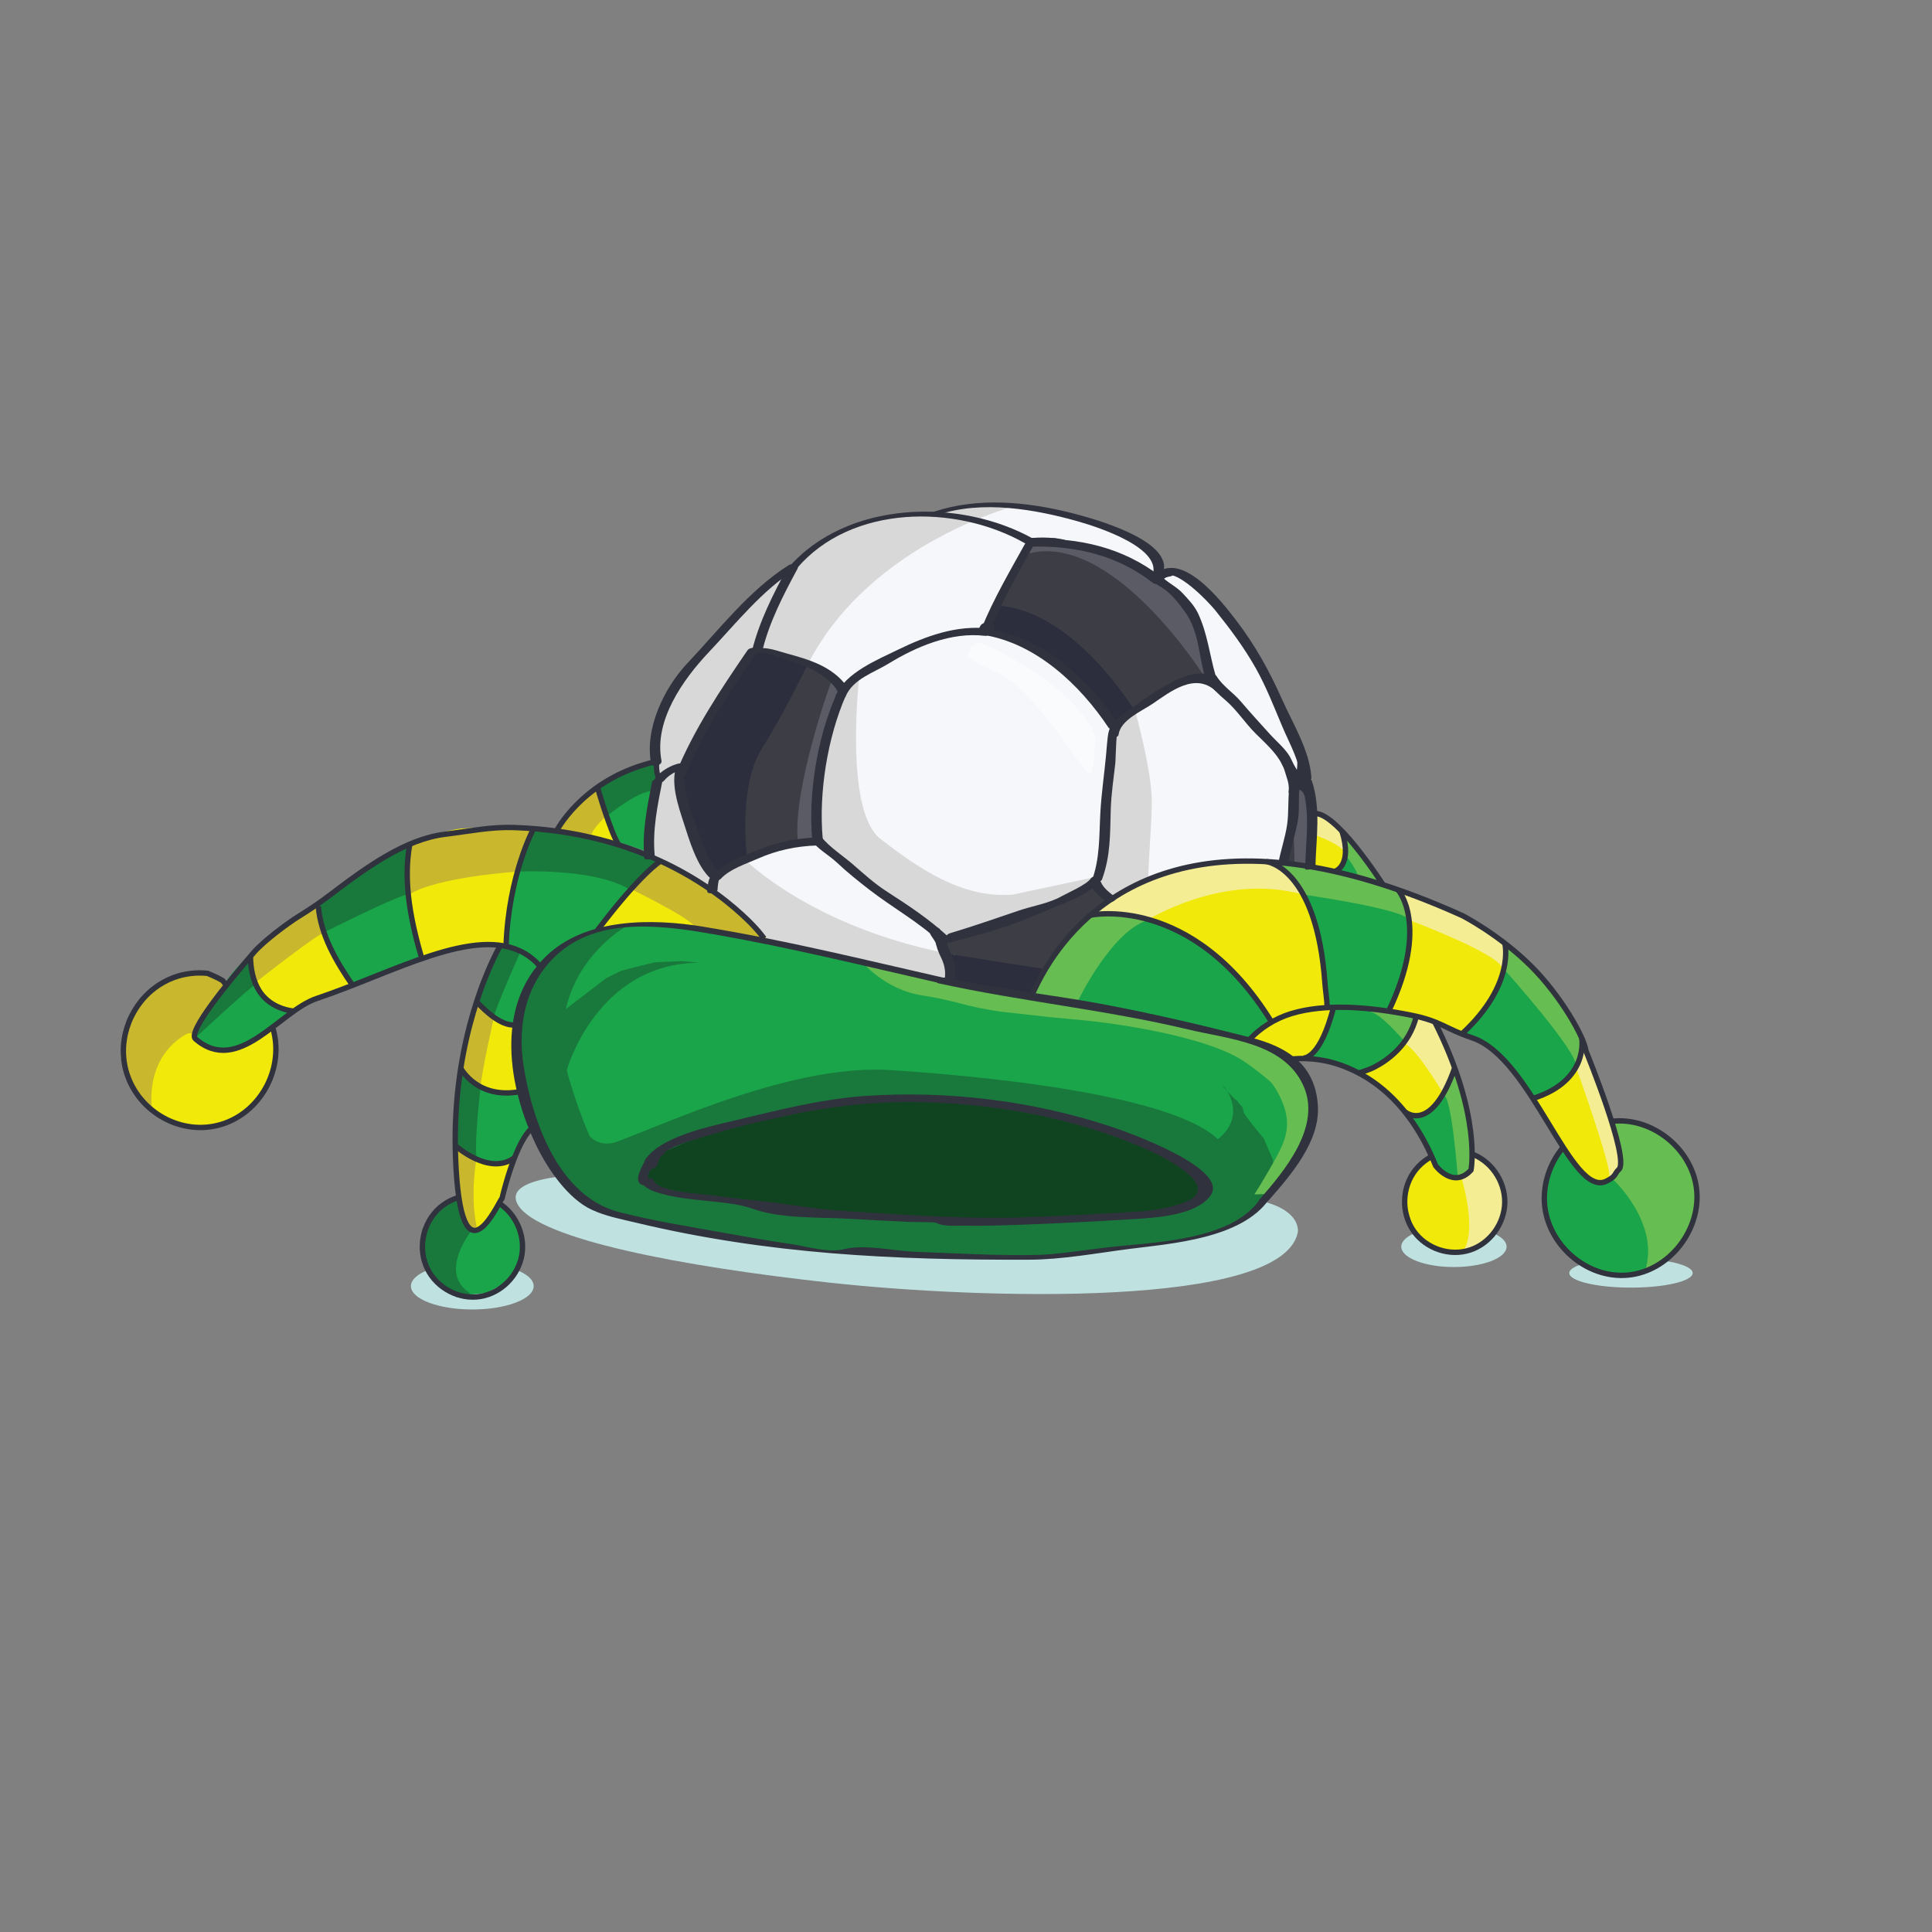 <?xml version="1.0" encoding="UTF-8" standalone="no"?>
<!DOCTYPE svg PUBLIC "-//W3C//DTD SVG 1.1//EN" "http://www.w3.org/Graphics/SVG/1.1/DTD/svg11.dtd">
<svg width="100%" height="100%" viewBox="0 0 360 360" version="1.1" xmlns="http://www.w3.org/2000/svg" xmlns:xlink="http://www.w3.org/1999/xlink" xml:space="preserve" xmlns:serif="http://www.serif.com/" style="fill-rule:evenodd;clip-rule:evenodd;stroke-miterlimit:10;">
    <rect x="0" y="0" width="360" height="360" fill="#808080" stroke="none"/>
    <g id="CK-WC-Hat2-Brazil-360x360" transform="matrix(0.24,0,0,0.24,180,180)">
        <g transform="matrix(1,0,0,1,-750,-750)">
            <g id="Layer-1" serif:id="Layer 1" transform="matrix(4.167,0,0,4.167,0,0)">
                <g transform="matrix(1,0,0,1,112.155,172.2)">
                    <path d="M0,53.605L-3.567,51.18L-7.956,46.889L-9.151,45.151L-13.05,38.749L-14.532,34.344L-16.279,25.948L-16.003,16.418L-15.428,14.199L-12.632,8.58L-5.717,3.141L-0.837,1.138L5.02,0.178L9.428,0L12.554,0.401L20.106,1.176L24.401,1.925L30.94,3.222L36.946,4.048L43.751,5.359L55.956,8.654L64.294,10.754L82.105,13.717C82.105,13.717 88.59,14.719 92.968,15.542C94.96,15.917 97.127,16.344 97.167,16.352C97.292,16.377 103.023,17.746 103.023,17.746L118.059,21.127L124.336,23.041L128.063,24.711L130.116,27.838C130.116,27.838 132.461,32.344 132.382,32.416C132.302,32.485 131.774,36.751 131.774,36.751L129.599,42.416L125.86,48.671L122.565,51.706L119.573,49.782L117.613,47.741L109.81,45.863L106.746,43.938L99.265,40.304L84.933,35.834L69.9,33.246L67.011,33.047L62.929,32.682L55.163,32.583L50.384,32.75L45.105,33.178L35.549,34.509L21.841,38.127L10.888,42.31L8.718,43.85L7.902,45.77L6.722,48.921L3.669,50.654L2.168,51.962L0,53.605Z" style="fill:rgb(26,165,74);fill-rule:nonzero;"/>
                </g>
                <g transform="matrix(1,0,0,1,123.277,116.32)">
                    <path d="M0,55.153C0,55.153 -0.95,51.7 -0.943,51.728C-0.937,51.754 -1.402,50.073 -1.421,50.053C-1.441,50.034 -1.595,48.701 -1.595,48.701L-2.459,44.666L-2.68,40.118L-2.162,35.158L-1.155,31.258L-0.521,28.857L-0.855,27.955L-1.226,25.474C-1.226,25.474 -1.297,23.726 -1.335,23.772C-1.373,23.816 -1.172,19.782 -1.19,19.83C-1.21,19.879 0,16.47 0,16.47C0,16.47 2.053,13.012 2.068,12.988C2.084,12.963 4.581,9.007 4.552,9.007C4.523,9.007 7.452,5.175 7.452,5.175L10.192,2.623L13.252,-0.779L16.363,-3.902L19.601,-7.242L23.19,-9.942L24.697,-10.649L25.856,-12.049L29.282,-14.95L33.229,-17.326L37.781,-18.942L42.84,-20.102L47.922,-20.452L51.235,-20.351L53.357,-21.58L57.659,-21.984L62.701,-22.098L67.945,-21.561L73.631,-20.534L78.854,-19.381L84.024,-17.476C84.024,-17.476 88.156,-15.263 88.211,-15.291C88.267,-15.318 91.935,-12.63 91.935,-12.63L92.741,-10.19L92.81,-9.48L93.616,-9.797C93.616,-9.797 94.354,-9.864 94.384,-9.855C94.412,-9.845 97.236,-8.577 97.236,-8.577L100.751,-6.704L103.268,-4.245L105.783,-1.086L107.752,1.517L110.134,4.734L111.91,8.381L113.336,11.362L114.733,14.484L116.224,17.88L117.471,20.609L118.901,23.874L119.584,26.294L119.633,28.08L119.574,29.993L120.294,30.971L120.823,33.679L121.082,36.694L120.967,39.258L120.813,43.811L120.468,47.421L120.16,49.976L119.715,54.104L119.056,58.255L117.923,62.358L116.719,64.192L115.022,66.415L114.447,68.204L112.381,71.805L111.285,73.149L108.76,75.992L108.29,76.713L107.989,77.251L104.813,76.492L100.914,75.436L94.729,73.986L90.351,73.045L83.139,71.489L76.089,70.22L70.145,69.259L64.692,68.164L56.786,66.773L51.273,65.471L44.762,63.786L37.953,62.337L31.298,60.608L24.076,58.985L17.277,57.746L10.996,56.805L3.732,55.751L0.545,55.466L0,55.153Z" style="fill:rgb(245,247,251);fill-rule:nonzero;"/>
                </g>
                <g transform="matrix(1,0,0,1,140.982,163.08)">
                    <path d="M0,-41.746C0,-41.746 -3.342,-39.748 -4.486,-36.062C-4.838,-34.926 -5.597,-34.246 -5.976,-33.646C-6.826,-32.297 -7.229,-31.939 -7.229,-31.939L-9.299,-28.525L-12.145,-23.417L-13.567,-19.933L-14.204,-19.029L-14.115,-17.428L-13.802,-14.35L-13.295,-12.704L-12.063,-8.479L-10.201,-4.035L-9.396,-2.36L-7.991,0.254L-7.438,0.254L-6.611,-0.371L-4.99,-1.487L-2.29,-2.769L1.375,-4.36L4.203,-5.26C4.203,-5.26 7.184,-5.935 7.127,-5.925C7.071,-5.915 10.533,-6.286 10.533,-6.286L11.189,-6.6L11.189,-8.187C11.189,-8.187 11.323,-14.683 11.265,-14.629C11.206,-14.574 12.599,-22.178 12.599,-22.178L14.425,-30.285L16.083,-34.251C16.083,-34.251 15.989,-35.242 15.835,-35.207C15.683,-35.174 13.343,-37.49 13.343,-37.49L9.662,-39.225L5.548,-40.717L2.252,-41.511L0.726,-42L0,-41.746Z" style="fill:rgb(61,61,69);fill-rule:nonzero;"/>
                </g>
                <g transform="matrix(1,0,0,1,175.563,178.76)">
                    <path d="M0,-3.452L0.414,-1.627L1.271,-0.056L1.627,2.002L1.627,3.339L1.852,4.344L9.804,5.808L19.755,7.092L38.507,10.708L39.655,9.724L41.119,8.262L42.059,6.823L43.258,3.715L39.325,-2.877L28.974,-13.458L28.593,-14.16L24.463,-11.877L19.892,-9.999L15.579,-8.205L11.863,-6.731L5.201,-4.849L2.471,-4.094L0,-3.452Z" style="fill:rgb(61,61,69);fill-rule:nonzero;"/>
                </g>
                <g transform="matrix(1,0,0,1,192.136,135.203)">
                    <path d="M0,-34.382L-4.711,-25.869L-8.547,-17.943L-7.984,-17.492L-6.094,-17.031L-3.504,-16.276L-1.087,-15.417L1.853,-13.171L5.719,-10.531L8.582,-8.7L12.572,-3.986L14.271,-1.551L15.317,0.021L18.479,-2.493L22.369,-4.618L25.973,-6.932L29.029,-8.537L32.669,-9.132L32.669,-11.306L31.057,-18.477L27.192,-24.403L22.548,-27.842L15.664,-31.824L12.433,-33.224L4.923,-34.286L2.682,-34.088L1.012,-34.306L0.098,-34.403" style="fill:rgb(61,61,69);fill-rule:nonzero;"/>
                </g>
                <g transform="matrix(1,0,0,1,241.44,182.237)">
                    <path d="M0,-36.526L-0.849,-28.637L-2.322,-21.758L-2.879,-17.638L-3.437,-12.252L-3.767,-9.921L-2.879,-6.354L-2.673,-2.989L-2.888,0L-0.721,-2.59L1.064,-7.913L2.76,-21.484L3.127,-30.581C3.127,-30.581 2.596,-34.961 2.52,-34.802C2.443,-34.645 1.803,-36.077 1.644,-36.225C1.484,-36.373 0,-36.526 0,-36.526" style="fill:rgb(61,61,69);fill-rule:nonzero;"/>
                </g>
                <g transform="matrix(1,0,0,1,189.818,174.891)">
                    <path d="M0,-80.833C0,-80.833 -27.293,-74.019 -39.079,-51.555C-39.871,-50.047 -43.896,-47.934 -44.684,-46.818C-50.205,-39.01 -53.955,-37.39 -54.658,-31.21C-54.751,-30.402 -50.993,-18.391 -51.035,-17.639C-51.31,-12.739 -50.574,-9.04 -49.472,-6.299L-47.335,0L-55.317,-1.155L-58.991,-1.729L-65.781,-2.524L-68.945,-13.65L-68.582,-22.546L-67.08,-29.95L-67.925,-35.874L-66.569,-41.68L-63.329,-47.809L-61.159,-50.724L-52.647,-59.863L-46.643,-65.888L-42.237,-69.203L-39.307,-71.855L-36.359,-74.146L-32.39,-76.225L-27.186,-77.96L-20.907,-79.025L-15.431,-79.264L-13.184,-80.152L-7.112,-80.833L0,-80.833Z" style="fill:rgb(216,216,216);fill-rule:nonzero;"/>
                </g>
                <g transform="matrix(1,0,0,1,138.737,190.444)">
                    <path d="M0,-30.349C0,-30.349 12.121,-17.953 37.494,-12.849C53.014,-9.727 65.171,-7.411 72.515,-7.005C77.175,-6.748 80.084,-7.97 80.084,-7.97L83.035,-8.758C83.035,-8.758 81.122,0 79.27,-0.139C77.418,-0.279 73.654,-1.301 73.654,-1.301L63.511,-3.386L54.685,-4.865L44.191,-6.288L31.389,-9.356L23.994,-11.043L18.856,-12.161L10.887,-14.096L8.253,-14.557L3.747,-15.554L-0.641,-16.188L-2.855,-24.739L-2.855,-27.11L0,-30.349Z" style="fill:rgb(216,216,216);fill-rule:nonzero;"/>
                </g>
                <g transform="matrix(1,0,0,1,160.137,174.891)">
                    <path d="M0,-49.176C0,-49.176 -3.001,-23.905 3.938,-18.561C10.876,-13.216 19.023,-7.455 28.542,-8.2L43.938,-11.489L43.736,-10.682L42.057,-9.36L33.56,-5.544L26.572,-2.863L20.76,-1.018L17.22,0L15.62,-0.02L13.108,-2.863L10.927,-4.346L6.868,-7.083L0.837,-11.194L-3.611,-15.116L-5.298,-16.887L-7.301,-18.41L-7.89,-19.523L-8.165,-26.058L-7.005,-32.684C-7.005,-32.684 -5.291,-40.067 -5.276,-40.131C-5.26,-40.197 -3.293,-46.215 -3.293,-46.215L-2.324,-47.205C-2.324,-47.205 -1.523,-48.218 -1.46,-48.281C-1.397,-48.344 0,-49.176 0,-49.176" style="fill:rgb(216,216,216);fill-rule:nonzero;"/>
                </g>
                <g transform="matrix(1,0,0,1,211.564,181.547)">
                    <path d="M0,-48.866C0,-48.866 2.98,-38.227 3.04,-32.345C3.099,-26.462 1.451,-13.648 3.04,-9.995C4.629,-6.342 8.753,-0.867 7.809,-0.272C7.38,0 5.398,-2.506 3.548,-5.129C1.32,-8.285 -1.738,-11.095 -1.738,-11.095L-7.691,-17.339L-6.956,-18.213L-5.693,-24.259L-5.588,-30.109L-4.122,-37.652L-4.783,-45.166L-3.712,-46.837L-1.14,-48.211L0,-48.866Z" style="fill:rgb(216,216,216);fill-rule:nonzero;"/>
                </g>
                <g transform="matrix(1,0,0,1,182.478,145.58)">
                    <path d="M0,-25.94C0,-25.94 17.251,-18.616 21.596,-8.574C21.596,-8.574 21.536,-2.901 20.72,-1.451C19.904,0 11.415,-16.499 3.261,-20.241C-4.894,-23.982 -1.793,-23.241 -1.793,-24.346C-1.793,-25.45 0,-25.94 0,-25.94" style="fill:rgb(250,251,252);fill-rule:nonzero;"/>
                </g>
                <g transform="matrix(1,0,0,1,150.564,160.878)">
                    <path d="M0,-37.263L-4.32,-38.594L-8.323,-39.644L-9.464,-39.719L-10.369,-39.247L-12.159,-37.263L-15.172,-32.528L-17.905,-28.197L-20.559,-23.52L-22.212,-20.028L-23.15,-17.73L-23.786,-16.108L-22.877,-10.502L-20.261,-2.974L-17.648,1.372L-17.221,2.456L-14.945,0.907L-11.328,-0.783C-11.328,-0.783 -13.171,-14.127 -8.643,-21.346C-4.114,-28.564 0,-37.263 0,-37.263" style="fill:rgb(45,46,61);fill-rule:nonzero;"/>
                </g>
                <g transform="matrix(1,0,0,1,211.564,115.669)">
                    <path d="M0,17.012C0,17.012 -11.294,-2.014 -25.825,-2.853L-27.727,1.17L-27.962,1.943L-26.197,2.339L-22.481,3.227L-18.099,5.695L-12.892,9.525L-9.088,12.848C-9.088,12.848 -5.988,16.084 -6.021,16.214C-6.053,16.344 -4.397,18.806 -4.397,18.806L-3.719,19.865L-2.061,17.642L-0.729,17.012L0,17.012Z" style="fill:rgb(45,46,61);fill-rule:nonzero;"/>
                </g>
                <g transform="matrix(1,0,0,1,176.816,189.166)">
                    <path d="M0,-11.453C0,-11.453 39.226,-4.742 41.198,-6.745L42.161,-6.704L41.713,-5.419L40.984,-4.047L40.026,-2.39L38.058,-0.388L37.378,0L26.385,-1.838L20.337,-2.96L11.669,-4.256L5.432,-5.173L0.183,-6.432L-0.196,-7.375L-0.586,-9.435L-0.586,-10.845L0,-11.453Z" style="fill:rgb(45,46,61);fill-rule:nonzero;"/>
                </g>
                <g transform="matrix(1,0,0,1,192.51,123.563)">
                    <path d="M0,-22.457C0,-22.457 10.95,-21.969 12.195,-21.216C13.439,-20.462 21.406,-16.763 21.406,-16.763L23.684,-15.232L29.701,-9.091L32.834,2.152L31.938,2.567C31.938,2.567 14.646,-25.024 -1.301,-20.312L-0.935,-21.729L0,-22.457Z" style="fill:rgb(90,91,100);fill-rule:nonzero;"/>
                </g>
                <g transform="matrix(1,0,0,1,241.44,182.538)">
                    <path d="M0,-36.827L-0.615,-29.274C-0.615,-29.274 1.116,-13.897 -3.089,-8.214C-3.089,-8.214 -2.855,-2.415 -2.932,-2.414C-3.008,-2.414 -3.086,0 -3.086,0L-0.558,-3.378L0.865,-7.294C0.865,-7.294 1.617,-11.587 1.633,-11.7C1.647,-11.813 2.919,-20.249 2.919,-20.249L3.127,-28.506C3.127,-28.506 2.77,-34.055 2.704,-34.125C2.639,-34.195 2.024,-35.924 1.834,-36.225C1.644,-36.526 0,-36.827 0,-36.827" style="fill:rgb(90,91,100);fill-rule:nonzero;"/>
                </g>
                <g transform="matrix(1,0,0,1,154.807,156.579)">
                    <path d="M0,-29.349C-0.228,-28.895 -6.938,-9.944 -6.192,-0.249L-6.192,0.525L-2.636,-0.098L-2.834,-2.124L-1.731,-12.898L-0.42,-19.773L1.429,-26.042L2.259,-27.75L1.604,-29.007L0.828,-29.874L0,-29.349Z" style="fill:rgb(90,91,100);fill-rule:nonzero;"/>
                </g>
                <g transform="matrix(1,0,0,1,294.77,220.333)">
                    <path d="M0,-25.516L-0.883,-22.022L-2.034,-19.635L-3.732,-18.45L-6.392,-16.91L-8.701,-15.66C-8.701,-15.66 -7.494,-12.59 -7.283,-12.458C-7.074,-12.328 -2.14,-5.039 -2.087,-4.882C-2.034,-4.725 0.633,-1.511 0.633,-1.511L3.688,0L6.037,-1.134L7.131,-3.001L6.9,-6.156L3.926,-16.094L1.082,-23.633L0.328,-24.991L0,-25.516Z" style="fill:rgb(240,233,10);fill-rule:nonzero;"/>
                </g>
                <g transform="matrix(1,0,0,1,294.759,186.533)">
                    <path d="M0,7.73L-0.458,10.362L-1.238,12.056L-2.298,13.72L-3.556,15.035L-5.446,16.4L-7.813,17.599L-9.203,18.151L-14.487,11.425L-17.367,8.754L-20.716,6.922L-22.352,6.205L-22.125,5.702L-19.925,3.403L-17.121,-0.422L-15.508,-3.728L-14.487,-7.541L-14.3,-10.421L-11.176,-7.779L-6.495,-2.785L-3.222,1.737L-0.262,5.846L0,7.73Z" style="fill:rgb(26,165,74);fill-rule:nonzero;"/>
                </g>
                <g transform="matrix(1,0,0,1,261.322,192.656)">
                    <path d="M0,-26.576C0.044,-26.56 5.057,-24.659 5.057,-24.659L11.049,-22.619L14.4,-20.158L18.177,-17.375L19.384,-16.238L18.897,-12.532L18.108,-9.69L16.589,-6.627L15.135,-4.472L13.375,-2.341L11.357,0L6.89,-1.513L3.444,-3.089L-2.386,-4.696L-0.65,-8.861L1.35,-15.56L1.134,-21.818L-0.616,-26.576L0,-26.576Z" style="fill:rgb(240,233,10);fill-rule:nonzero;"/>
                </g>
                <g transform="matrix(1,0,0,1,258.936,160.63)">
                    <path d="M0,27.573L-7.803,27.06L-11.816,27.118L-12.234,20.653L-13.286,13.202L-15.64,6.963L-16.962,4.64L-18.241,2.967L-20.428,1.021L-21.593,0L-16.414,0.59L-10.271,1.48L-0.818,4.357L2.029,5.154L3.027,7.571L3.735,10.079L4.024,13.907L3.633,16.813L2.124,21.866L1.566,23.572L0,27.33" style="fill:rgb(26,165,74);fill-rule:nonzero;"/>
                </g>
                <g transform="matrix(1,0,0,1,271.216,219.228)">
                    <path d="M0,-19.776L1.464,-15.804L2.261,-11.652L2.896,-7.396L3.345,-4.094L2.863,-1.223L1.825,0.202L0.415,0.202L-2.449,-0.773L-4.107,-2.149L-5.386,-5.686L-6.755,-8.163L-8.904,-11.353L-7.1,-11.353L-5.157,-12.072L-3.478,-13.49L-2.428,-15.432L-1.22,-17.532L-0.271,-19.978L0,-19.776Z" style="fill:rgb(26,165,74);fill-rule:nonzero;"/>
                </g>
                <g transform="matrix(1,0,0,1,253.814,197.21)">
                    <path d="M0,3.075C0,3.075 2.021,4.353 2.024,4.355C2.028,4.356 4.239,6.084 4.239,6.084L6.357,8.124L8.261,9.946L8.831,10.665L10.077,10.663L11.442,10.366L13.091,9.231L14.171,8.071L15.188,6.214L16.182,4.486L16.881,2.708L16.881,1.073L15.342,-1.919L14.622,-4.933C14.622,-4.933 14.239,-6.779 14.029,-6.895C13.819,-7.012 11.771,-7.59 11.614,-7.536C11.457,-7.484 10.302,-7.54 10.302,-7.54L9.514,-6.014L8.79,-4.554L7.462,-2.574L6.102,-1.079L4.317,0.548L2.584,1.44L0.811,2.228L0,2.708L0,3.075Z" style="fill:rgb(240,233,10);fill-rule:nonzero;"/>
                </g>
                <g transform="matrix(1,0,0,1,263.862,198.141)">
                    <path d="M0,-8.673L-5.137,-9.734L-8.755,-10.19L-12.729,-10.45L-14.92,-9.938L-15.813,-10.181L-16.161,-7.834L-17.643,-4.235L-19.295,-1.907L-19.503,-1.003L-18.212,-0.96L-14.976,0.015L-11.298,1.777L-9.751,1.476L-6.798,0.167L-4.245,-1.737L-2.586,-3.505L-1.057,-5.863L0,-8.673Z" style="fill:rgb(26,165,74);fill-rule:nonzero;"/>
                </g>
                <g transform="matrix(1,0,0,1,248.348,197.304)">
                    <path d="M0,-9.614L-2.976,-9.101L-5.039,-9.101L-7.719,-8.138L-9.839,-7.316L-12.156,-6.419L-13.917,-5.027L-14.957,-3.501L-14.05,-2.669L-10.292,-1.694L-8.467,-0.544L-7.479,0L-5.076,0L-3.501,-1.121L-1.955,-3.734L-0.613,-6.685L0,-9.165L0,-9.614Z" style="fill:rgb(240,233,10);fill-rule:nonzero;"/>
                </g>
                <g transform="matrix(1,0,0,1,247.269,164.095)">
                    <path d="M0,23.321L-3.263,24.005L-6.64,24.749L-10.406,26.786L-12.094,23.653L-14.878,19.955L-18.488,16.029L-19.485,14.903L-22.46,12.641L-26.996,9.56L-30.623,8.104L-34.407,6.931L-37.169,6.614L-39.805,6.153L-43.396,6.153L-40.214,3.45L-33.558,0.029L-26.442,-2.411L-19.855,-3.191L-14.384,-3.465L-10.428,-3.315L-8.707,-2.982L-6.573,-0.498L-5.164,1.404L-2.54,7.294L-1.751,9.895L-0.831,14.897C-0.831,14.897 0.078,20.109 -0.148,20.061C-0.378,20.013 0,23.321 0,23.321" style="fill:rgb(240,233,10);fill-rule:nonzero;"/>
                </g>
                <g transform="matrix(1,0,0,1,203.782,193.9)">
                    <path d="M0,-23.912L2.842,-23.599L6.358,-23.448L10.274,-22.503L14.224,-21.154L19.582,-18.144L23.784,-14.908L26.737,-12.214L29.275,-9.022L31.04,-6.21L31.986,-5.05L32.999,-3.703L32.256,-2.894L30.844,-1.623L29.608,-0.097L28.874,0L26.193,-0.67L19.328,-2.24L11.823,-3.984L4.587,-5.596L-1.534,-6.749L-7.973,-7.698L-11.289,-8.277L-10.073,-11.891L-6.591,-16.805L-3.459,-20.971L0,-23.912Z" style="fill:rgb(26,165,74);fill-rule:nonzero;"/>
                </g>
                <g transform="matrix(1,0,0,1,244.704,163.053)">
                    <path d="M0,-10.954L1.774,-10.796L6.156,-6.817L6.156,-2.975L5.143,0L3.078,-0.229L-0.179,-1.17L-0.179,-5.567C-0.179,-5.567 -0.414,-8.57 -0.209,-8.701C-0.003,-8.832 0.029,-10.719 0.029,-10.719" style="fill:rgb(240,233,10);fill-rule:nonzero;"/>
                </g>
                <g transform="matrix(1,0,0,1,250.695,164.381)">
                    <path d="M0,-8.823L0,-4.981L-0.542,-3.39L-1.015,-2.006L0.438,-1.519L3.854,-0.595L5.815,0L5.815,-0.595L5.101,-2.341L2.4,-6.549L0.638,-7.961L0,-8.823Z" style="fill:rgb(26,165,74);fill-rule:nonzero;"/>
                </g>
                <g transform="matrix(1,0,0,1,142.525,160.912)">
                    <path d="M0,13.693L-2.329,11.116L-6.644,7.459L-12.195,3.468L-16.972,0.732L-19.441,-0.476L-21.053,0.804L-22.949,2.873L-26.028,5.975L-28.802,9.324L-30.34,11.721L-31.208,12.425L-28.281,11.939L-23.986,11.468L-19.441,11.48L-14.868,11.763L-8.023,12.824L-3.854,13.718L-1.15,14.169L-0.042,13.978L0.316,13.588" style="fill:rgb(240,233,10);fill-rule:nonzero;"/>
                </g>
                <g transform="matrix(1,0,0,1,122.051,158.909)">
                    <path d="M0,-17.115L-2.508,-16.281L-5.079,-15.344L-7.336,-14.139L-9.138,-12.964L-10.489,-12.404L-10.225,-10.521L-8.428,-5.149L-7.146,-2.128L-0.631,0L-0.898,-4.516L0.071,-11.331L0.725,-13.408L0.459,-15.56L0,-17.115Z" style="fill:rgb(26,165,74);fill-rule:nonzero;"/>
                </g>
                <g transform="matrix(1,0,0,1,111.317,157.422)">
                    <path d="M0,-10.747L-1.282,-9.789L-2.545,-8.219L-4.212,-7.119L-5.225,-5.994C-5.225,-5.994 -5.957,-4.384 -6.015,-4.331C-6.075,-4.277 -7.133,-2.572 -7.133,-2.572L-3.956,-1.63L0.245,-1.092L3.573,0L2.926,-2.16L1.279,-6.748L0.338,-9.572L0,-10.747Z" style="fill:rgb(240,233,10);fill-rule:nonzero;"/>
                </g>
                <g transform="matrix(1,0,0,1,122.34,173.877)">
                    <path d="M0,-13.44C0.037,-13.762 -2.4,-14.793 -2.4,-14.793L-9.05,-16.98L-14.744,-18.439L-18.658,-19.026L-21.568,-19.484L-23.333,-19.484L-23.333,-19.026L-24.262,-16.455L-25.334,-13.44L-26.333,-9.922L-27.111,-6.31L-27.545,-3.567L-27.947,0.413L-27.686,2.266L-24.683,3.707L-21.816,6.044L-21.038,5.387L-19.156,3.563L-16.349,1.816L-10.657,-0.539L-10.205,-1.611L-6.919,-5.849L-3.39,-9.614L-1.154,-11.907L0.001,-12.85L0,-13.44Z" style="fill:rgb(26,165,74);fill-rule:nonzero;"/>
                </g>
                <g transform="matrix(1,0,0,1,100.524,187.342)">
                    <path d="M0,-7.666C0,-7.421 -0.755,-5.258 -1.09,-5.482C-1.426,-5.708 -2.45,-2.93 -2.45,-2.93L-3.343,0.442L-4.025,2.887L-4.025,3.533L-5.222,3.533L-7.247,2.965L-10.082,0.916L-11.792,-0.489L-10.814,-3.335L-7.235,-11.199L-4.274,-10.078L-0.884,-8.314L0,-7.666Z" style="fill:rgb(26,165,74);fill-rule:nonzero;"/>
                </g>
                <g transform="matrix(1,0,0,1,96.249,199.517)">
                    <path d="M0,-8.54L-0.374,-5.946L0.134,-2.543L0.875,1.345L1.11,3.535L0,4.124L-2.596,4.124L-6.324,3.182L-10.399,0.397L-9.992,-2.862L-8.822,-8.144L-7.252,-12.664L-5.807,-11.259L-2.654,-9.134L0.25,-8.642" style="fill:rgb(240,233,10);fill-rule:nonzero;"/>
                </g>
                <g transform="matrix(1,0,0,1,97.067,212.877)">
                    <path d="M0,-9.67L2.366,-3.138L1.526,-2.154L0,-0.081L-1.191,2.822L-2.001,3.551L-3.119,4.09L-5.462,3.953L-10.009,2.19L-11.954,0.813L-12.245,-3.551C-12.245,-3.551 -10.974,-13.76 -11.253,-13.627C-11.532,-13.493 -9.532,-11.67 -9.532,-11.67L-6.718,-10.179L-4.32,-9.349L-2.178,-9.316L0,-9.67Z" style="fill:rgb(26,165,74);fill-rule:nonzero;"/>
                </g>
                <g transform="matrix(1,0,0,1,85.114,228.96)">
                    <path d="M0,-15.27L0,-11.994L0.039,-8.786L0.736,-5.34L1.598,-2.34L2.194,-0.281L3.655,0L5.236,-1.222L6.518,-3.22L8.439,-5.729L10.596,-12.829C10.596,-12.829 9.368,-12.525 9.277,-12.462C9.187,-12.4 7.775,-12.046 7.775,-12.046L5.109,-12.462L3.03,-13.29L1.187,-14.458L0,-15.27Z" style="fill:rgb(240,233,10);fill-rule:nonzero;"/>
                </g>
                <g transform="matrix(1,0,0,1,95.007,178.264)">
                    <path d="M0,-24.472L-5.471,-24.048L-9.063,-23.906C-9.857,-23.8 -10.644,-23.654 -11.425,-23.462C-12.706,-23.148 -14.079,-22.859 -15.262,-22.264C-16.196,-21.795 -17.105,-21.297 -18.071,-20.896C-18.263,-20.817 -18.44,-20.792 -18.599,-20.807L-18.974,-18.168L-18.974,-14.236L-18.619,-9.295L-17.683,-4.222L-16.305,0L-11.354,-1.647L-6.01,-2.236L-1.247,-1.943L-0.615,-2.764L-0.177,-8.529L1.588,-16.648L4.193,-23.413L4.426,-24.121L0,-24.472Z" style="fill:rgb(240,233,10);fill-rule:nonzero;"/>
                </g>
                <g transform="matrix(1,0,0,1,76.984,167.85)">
                    <path d="M0,4.349L-0.808,-1.823L-0.849,-8.941L-0.516,-10.948C-1.557,-10.424 -2.496,-10.066 -3.468,-9.374C-4.197,-8.855 -4.953,-8.33 -5.738,-7.895C-6.416,-7.52 -7.225,-7.286 -7.825,-6.785C-8.26,-6.421 -15.419,-1.936 -16.081,-0.245C-16.347,0.436 -17.079,0.693 -17.647,0.521L-17.383,2.987L-16.387,6.367L-14.502,9.943L-13.044,13.041L-11.29,15.297L1.718,10.413L0,4.349Z" style="fill:rgb(26,165,74);fill-rule:nonzero;"/>
                </g>
                <g transform="matrix(1,0,0,1,47.18,179.776)">
                    <path d="M0,-2.63L-0.481,-0.749L-0.089,1.933L1.318,5.141C1.318,5.141 2.761,6.706 2.873,6.795C2.985,6.883 5.197,8.071 5.197,8.071L7.357,8.766L10.538,6.797L14.249,5.417L18.954,3.635L16.998,1.501L14.119,-3.866L12.292,-10.15L12.091,-10.808L11.942,-11.396L0,-2.63Z" style="fill:rgb(240,233,10);fill-rule:nonzero;"/>
                </g>
                <g transform="matrix(1,0,0,1,36.251,180.465)">
                    <path d="M0,12.63C0.142,12.799 2.373,14.168 2.373,14.168L4.25,15.114L6.589,15.114L9.977,13.83L14.202,11.163L18.4,7.859L15.155,6.965L12.4,4.682L11.545,3.044L10.448,-1.437L10.516,-2.484C10.516,-2.484 7.505,-0.661 4.575,4.434C2.144,8.663 -0.063,12.554 0,12.63" style="fill:rgb(26,165,74);fill-rule:nonzero;"/>
                </g>
                <g transform="matrix(1,0,0,1,36.986,179.68)">
                    <path d="M0,12.098L0.033,11.174C0.033,11.174 4.63,4.478 7.41,0.562C8.563,-1.062 9.469,-1.54 9.48,-0.758C9.484,-0.497 9.499,-0.22 9.536,0.053C9.687,1.197 10.938,3.665 10.6,3.753C9.937,3.924 -0.534,13.638 -0.534,13.638L0,12.098Z" style="fill:rgb(25,121,60);fill-rule:nonzero;"/>
                </g>
                <g transform="matrix(1,0,0,1,59.27,183.062)">
                    <path d="M0,-15.045L0.223,-13.062L0.413,-11.369L1.181,-9.245C0.779,-9.806 -11.666,0 -11.666,0L-12.407,-3.551L-12.794,-4.798L-11.414,-6.298L0,-15.045" style="fill:rgb(201,183,46);fill-rule:nonzero;"/>
                </g>
                <g transform="matrix(1,0,0,1,75.947,170.782)">
                    <path d="M0,-10.716L0.488,-13.751C-0.2,-13.415 -0.885,-13.078 -1.599,-12.797C-1.746,-12.739 -1.9,-12.726 -2.05,-12.746C-2.621,-12.467 -3.183,-12.172 -3.701,-11.799C-3.871,-11.675 -4.068,-11.624 -4.269,-11.627C-5.298,-11.072 -6.299,-10.461 -7.198,-9.717C-7.348,-9.593 -7.506,-9.513 -7.666,-9.47C-7.837,-9.423 -9.955,-7.537 -10.637,-6.976C-11.23,-6.489 -11.94,-6.014 -12.368,-5.366C-12.732,-4.815 -13.327,-4.73 -13.811,-4.916C-13.86,-4.832 -13.905,-4.745 -13.956,-4.661C-14.219,-4.227 -14.666,-4.071 -15.088,-4.119C-15.092,-4.114 -15.095,-4.111 -15.099,-4.106C-15.149,-3.9 -15.25,-3.696 -15.404,-3.57C-15.42,-3.558 -15.433,-3.542 -15.446,-3.528C-15.565,-3.362 -15.678,-3.19 -15.78,-3.013C-15.972,-2.681 -16.314,-2.484 -16.676,-2.445L-16.676,-1.155L-16.264,0.911L-15.495,3.035L-15.318,2.826C-15.318,2.826 -0.508,-4.65 0.277,-4.105L0.133,-6.575L0,-10.716Z" style="fill:rgb(25,121,60);fill-rule:nonzero;"/>
                </g>
                <g transform="matrix(1,0,0,1,89.728,166.678)">
                    <path d="M0,-12.285L-4.026,-12.116C-5.338,-11.846 -6.667,-11.661 -7.971,-11.327C-8.897,-11.09 -9.768,-10.755 -10.628,-10.341C-11.217,-10.058 -11.959,-9.885 -12.419,-9.407C-12.735,-9.08 -13.104,-9.001 -13.438,-9.078L-13.717,-4.593L-13.781,-0.981L-13.504,0C-8.261,-3.327 6.687,-4.272 6.687,-4.272L7.851,-8.004L8.613,-9.76L9.54,-11.879L0,-12.285Z" style="fill:rgb(201,183,46);fill-rule:nonzero;"/>
                </g>
                <g transform="matrix(1,0,0,1,99.268,165.452)">
                    <path d="M0,-10.809L-0.861,-8.302L-2.291,-4.917L-2.612,-3.059C-2.612,-3.059 11.222,-3.766 17.901,0.194C17.995,0.25 18.583,-0.095 18.583,-0.095L20.274,-1.643L22.128,-3.73L23.187,-4.691L22.721,-5.357L18.638,-7.037L12.294,-9.122C12.294,-9.122 7.126,-10.165 7.023,-10.256C6.921,-10.347 3.101,-10.809 3.101,-10.809L1.062,-11.059L0,-10.809Z" style="fill:rgb(25,121,60);fill-rule:nonzero;"/>
                </g>
                <g transform="matrix(1,0,0,1,122.455,174.316)">
                    <path d="M0,-13.425L-4.87,-8.663C-4.87,-8.663 5.999,-3.359 6.959,-1.682L7.82,-1.299L19.467,0.494L17.896,-2.117L8.814,-9.381C8.814,-9.381 1.328,-13.841 1.228,-13.88C1.129,-13.919 0.169,-13.88 0.169,-13.88L0,-13.425Z" style="fill:rgb(201,183,46);fill-rule:nonzero;"/>
                </g>
                <g transform="matrix(1,0,0,1,121.894,152.047)">
                    <path d="M0,-10.007C-0.084,-9.987 -3.043,-9.355 -5.613,-8.185C-8.106,-7.049 -10.211,-5.372 -10.332,-5.372C-10.576,-5.372 -8.803,0 -8.803,0C-8.803,0 -1.96,-5.627 0.229,-4.469L0.585,-5.817C0.585,-5.817 1.135,-7.616 1.015,-7.616C0.894,-7.616 0.637,-9.047 0.561,-9.096C0.485,-9.147 0,-10.007 0,-10.007" style="fill:rgb(25,121,60);fill-rule:nonzero;"/>
                </g>
                <g transform="matrix(1,0,0,1,112.913,150.428)">
                    <path d="M0,1.619C0,1.619 -2.414,3.873 -2.679,4.999C-2.679,4.999 -3.971,4.868 -4.071,4.999C-4.169,5.132 -8.652,4.297 -8.652,4.297L-8.078,2.149L-1.596,-3.513L-1.056,-1.757L0,1.619Z" style="fill:rgb(201,183,46);fill-rule:nonzero;"/>
                </g>
                <g transform="matrix(1,0,0,1,96.861,188.092)">
                    <path d="M0,-10.51C0,-10.51 -4.473,-0.497 -4.792,1.262L-7.864,-1.021L-7.486,-4.624L-4.113,-11.772L-1.854,-11.299L0.499,-10.672L0,-10.51Z" style="fill:rgb(25,121,60);fill-rule:nonzero;"/>
                </g>
                <g transform="matrix(1,0,0,1,92.069,199.571)">
                    <path d="M0,-10.216C0,-10.216 -2.437,0.576 -2.484,2.722L-4.636,1.307L-6.255,-0.32C-6.255,-0.32 -5.516,-4.128 -5.536,-4.323C-5.554,-4.52 -3.337,-12.938 -3.337,-12.938L-2.802,-12.451L-1.399,-10.655L-0.718,-10.655L0,-10.216Z" style="fill:rgb(201,183,46);fill-rule:nonzero;"/>
                </g>
                <g transform="matrix(1,0,0,1,89.585,212.896)">
                    <path d="M0,-10.603C0,-10.603 -1.259,-0.37 -0.788,2.844L-2.637,2.017C-2.637,2.017 -4.181,1.042 -4.472,0.794C-4.763,0.547 -3.99,-8.229 -4.21,-8.235C-4.428,-8.242 -3.937,-12.528 -3.937,-12.528L-3.735,-13.447L-2.585,-12.125L-1.235,-11.208L-0.644,-10.603L0,-10.603Z" style="fill:rgb(25,121,60);fill-rule:nonzero;"/>
                </g>
                <g transform="matrix(1,0,0,1,88.797,226.957)">
                    <path d="M0,-11.217C0,-11.217 -1.28,-4.496 0,1.548L-0.767,2.297L-2.78,-1.153L-3.916,-11.217L-3.975,-13.514L-3.146,-12.752L-1.219,-11.589L0,-11.217Z" style="fill:rgb(201,183,46);fill-rule:nonzero;"/>
                </g>
                <g transform="matrix(1,0,0,1,200.898,171.281)">
                    <path d="M0,15.102C0,15.102 6.314,1.956 13.158,0.117L9.242,-0.829L2.975,-1.033L0,1.161L-4.944,7.422L-7.452,11.257L-8.405,14.342L-4.825,14.867L-0.472,16.135L0,15.102Z" style="fill:rgb(102,189,81);fill-rule:nonzero;"/>
                </g>
                <g transform="matrix(1,0,0,1,213.614,160.538)">
                    <path d="M0,10.995C0,10.995 14.146,1.953 29.157,6.134C29.247,6.158 28.581,4.725 28.581,4.725L24.41,0.169L17.955,0L10.814,0.72L4.184,2.184L-0.829,4.061L-5.217,6.147L-8.792,8.616L-9.741,9.71L-4.599,9.843L-0.753,10.488L0,10.995Z" style="fill:rgb(245,237,147);fill-rule:nonzero;"/>
                </g>
                <g transform="matrix(1,0,0,1,242.771,165.446)">
                    <path d="M0,1.226C0,1.226 19.014,3.935 19.749,5.964L18.363,0.747L10.807,-1.653L3.07,-3.595L-3.9,-4.738L-4.554,-4.527C-4.554,-4.527 -2.077,-1.683 -1.959,-1.653C-1.842,-1.625 -0.547,0.111 -0.547,0.111L0,1.226Z" style="fill:rgb(102,189,81);fill-rule:nonzero;"/>
                </g>
                <g transform="matrix(1,0,0,1,244.872,159.145)">
                    <path d="M0,-7.265C0.029,-7.177 0,-3.587 0,-3.587C0,-3.587 5.559,-1.735 5.706,0C5.706,0 5.589,-2.647 5.706,-2.765C5.823,-2.883 4.809,-4.765 4.809,-4.765C4.809,-4.765 2.029,-7.03 1.912,-7.059C1.794,-7.089 0.706,-7.265 0.706,-7.265L0,-7.265Z" style="fill:rgb(245,237,147);fill-rule:nonzero;"/>
                </g>
                <g transform="matrix(1,0,0,1,250.578,160.98)">
                    <path d="M0,-1.835C0,-1.835 2,0.695 2.295,1.872C2.589,3.048 4.17,2.867 4.17,2.867L6.147,2.994C6.147,2.994 5.552,1.565 5.453,1.394C5.354,1.224 2.518,-2.765 2.518,-2.765C2.518,-2.765 0.078,-4.847 0.009,-4.865C-0.06,-4.883 0.009,-3.783 0.009,-3.783L0.117,-2.541L0,-1.835Z" style="fill:rgb(102,189,81);fill-rule:nonzero;"/>
                </g>
                <g transform="matrix(1,0,0,1,262.52,175.199)">
                    <path d="M0,-3.789C0,-3.789 17.119,2.594 17.413,5.33L17.668,5.33L18.211,0.828L12.395,-3.294L7.471,-5.701L-1.432,-9.119L-1.53,-8.642L-0.795,-7.142L-0.235,-4.848L0,-3.789Z" style="fill:rgb(245,237,147);fill-rule:nonzero;"/>
                </g>
                <g transform="matrix(1,0,0,1,280.544,198.773)">
                    <path d="M0,-22.626L-0.16,-19.864L-0.16,-18.45L-0.355,-18.243C-0.355,-18.243 13.8,-2.465 13.081,0L14.029,-1.959C14.029,-1.959 14.86,-4.908 14.655,-4.889C14.449,-4.871 12.632,-8.688 12.632,-8.688L7.654,-15.066L3.83,-19.804L0.802,-22.243L0,-22.626Z" style="fill:rgb(102,189,81);fill-rule:nonzero;"/>
                </g>
                <g transform="matrix(1,0,0,1,293.625,215.53)">
                    <path d="M0,-16.757C0,-16.757 6.692,1.886 6.191,3.591L6.818,3.845C6.818,3.845 8.465,1.37 8.473,1.353C8.479,1.336 7.375,-4.383 7.375,-4.383L2.92,-16.996C2.92,-16.996 1.438,-20.602 1.407,-20.472C1.376,-20.343 0.897,-19.676 0.897,-19.676C0.897,-19.676 0.604,-18.352 0.574,-18.264C0.545,-18.176 0,-16.757 0,-16.757" style="fill:rgb(245,237,147);fill-rule:nonzero;"/>
                </g>
                <g transform="matrix(1,0,0,1,271.579,200.531)">
                    <path d="M0,18.383C0,18.383 -1.088,3.765 -2.587,3.559C-2.587,3.559 -2.198,2.311 -2.176,2.236C-2.154,2.159 -0.884,0.029 -0.884,0.029L-0.363,-0.177L0.309,0.74L2.161,8.809L2.7,15C2.7,15 2.212,16.881 2.266,17.118C2.318,17.356 1.647,18.294 1.647,18.294L0.057,18.56L0,18.383Z" style="fill:rgb(102,189,81);fill-rule:nonzero;"/>
                </g>
                <g transform="matrix(1,0,0,1,268.992,189.866)">
                    <path d="M0,13.989C0,13.989 -5.375,5.017 -7.277,4.635L-6.896,3.508L-4.977,0L-2.59,0.45L-0.791,1.406L1.357,7.272L1.703,9.385L1.647,10.195C1.647,10.195 0.499,12.107 0.499,12.254C0.499,12.401 0,13.989 0,13.989" style="fill:rgb(245,237,147);fill-rule:nonzero;"/>
                </g>
                <g transform="matrix(1,0,0,1,261.715,187.981)">
                    <path d="M0,6.081C0,6.081 -3.815,1.567 -5.872,0.726C-7.928,-0.116 -2.46,0.49 -2.46,0.49L1.775,1.284L1.894,1.689L1.725,2.611L1.111,4.057L0.54,5.145L0,6.197" style="fill:rgb(102,189,81);fill-rule:nonzero;"/>
                </g>
                <g transform="matrix(1,0,0,1,113.659,243.372)">
                    <path d="M0,-24.647C0,-24.647 -21.035,-25.086 -17.087,-18.779C-13.138,-12.471 13.236,-7.41 41.045,-4.374C68.854,-1.336 125.206,0.439 128.149,-13.738C128.149,-13.738 129.508,-20.336 112.847,-20.453C96.185,-20.568 41.045,-23.846 41.045,-23.846L20.191,-22.942L0,-24.647Z" style="fill:rgb(191,226,225);fill-rule:nonzero;"/>
                </g>
                <g transform="matrix(1,0,0,1,122.082,217.197)">
                    <path d="M0,-1.762L-0.851,-0.503L-1.552,1.174L-2.269,2.748L-1.999,3.291C-1.999,3.291 -0.796,3.502 -0.723,3.559C-0.65,3.617 1.972,4.52 1.972,4.52C1.972,4.52 5.952,5.363 6.014,5.38C6.077,5.394 17.681,7.582 17.681,7.582C17.681,7.582 24.564,8.385 24.649,8.393C24.735,8.401 30.437,8.973 30.437,8.973L38.236,9.763L43.524,10.024L48.812,10.336C48.812,10.336 59.057,10.623 59.122,10.623C59.189,10.623 65.666,10.799 65.666,10.799L74.765,10.535L81.176,10.425L89.307,9.742L92.236,9.323L96.371,8.512L100.456,7.22L101.937,6.253L102.537,5.036L101.792,3.242L98.307,-0.114L95.453,-1.762L94.578,-2.147L88.917,-4.638L83.226,-6.738L75.522,-9.254L68.948,-10.727L65.145,-11.182L60.819,-11.453L58.22,-11.783L52.455,-12.183L48.126,-12.561L43.808,-12.537L38.374,-12.26L32.972,-11.277L28.301,-10.44L21.448,-9.139L16.381,-7.796L13.531,-7.398L10.388,-6.056L5.499,-4.706L1.599,-2.596L0.49,-1.945L0,-1.762Z" style="fill:rgb(16,68,32);fill-rule:nonzero;"/>
                </g>
                <g transform="matrix(1,0,0,1,231.492,232.301)">
                    <path d="M0,-25.553C-0.234,-25.172 4.032,-20.1 3.963,-20.206C3.896,-20.313 5.688,-16.218 5.688,-16.218L5.848,-14.257L4.707,-10.661L3.811,-8.48L2.655,-6.983L1.145,-6.078L-2.198,-4.164L-6.18,-2.388L-11.93,-0.926L-15.242,-0.614L-20.766,0.134L-35.243,1.568L-45.422,2.247L-59.054,1.46L-72.14,0.892L-72.909,0.806L-77.301,0.86L-84.667,-0.06L-97.665,-2.454L-105.826,-3.519L-110.354,-4.601L-118.779,-6.639L-118.441,-8.543L-115.646,-11.344L-111.702,-12.164L-108.75,-11.041L-98.637,-9.02L-85.486,-7.157L-68.954,-5.532L-50.602,-4.881L-33.182,-5.032C-33.182,-5.032 -22.196,-5.488 -22.131,-5.466C-22.065,-5.444 -13.334,-6.679 -13.313,-6.679C-13.291,-6.679 -8.465,-8.211 -8.465,-8.211L-6.775,-9.382L-6.812,-10.763L-7.744,-12.899L-10.158,-14.959C-10.158,-14.959 -6.493,-18.858 -6.458,-18.901C-6.423,-18.945 0.046,-21.683 -2.225,-27.8L-1.041,-27.315L0,-25.553Z" style="fill:rgb(25,121,60);fill-rule:nonzero;"/>
                </g>
                <g transform="matrix(1,0,0,1,160.456,222.543)">
                    <path d="M0,-43.512C0,-43.512 4.287,-38.121 11.465,-37.064C13.875,-36.707 16.385,-36.136 18.655,-35.535C23.145,-34.345 26.564,-33.986 26.564,-33.986L35.095,-33.036L42.29,-32.358C42.29,-32.358 61.364,-30.445 70.253,-25.448C72.388,-24.247 75.396,-21.719 76.019,-21.208C77.054,-20.358 78.186,-17.949 78.54,-17.06C80.244,-12.79 78.94,-9.856 77.353,-6.943C75.233,-3.061 73.254,0 73.254,0L76.015,-0.078L78.524,-2.51L80.766,-5.938L83.451,-12.24L83.75,-19.996L79.867,-26.036L72.52,-28.604L49.806,-33.935L17.771,-39.298L4.38,-42.38L0,-43.512Z" style="fill:rgb(102,189,81);fill-rule:nonzero;"/>
                </g>
                <g transform="matrix(1,0,0,1,116.359,225.667)">
                    <path d="M0,-52.882C0,-52.882 -16.117,-43.593 -10.185,-24.184C-6.848,-13.265 -3.747,-8.062 -1.673,-5.6C-0.06,-3.684 0.933,-3.427 0.933,-3.427L-1.318,-1.585L-3.392,0.112L-7.896,-2.787L-11.841,-6.539L-16.383,-15.178L-18.626,-22.334L-19.787,-32.058L-18.58,-39.588L-16.925,-43.521L-14.562,-46.386L-13.111,-48.079L-11.841,-49.207L-8.429,-51.15L-5.233,-52.079L-2.538,-52.702L-0.611,-52.994L0,-52.882Z" style="fill:rgb(25,121,60);fill-rule:nonzero;"/>
                </g>
                <g transform="matrix(1,0,0,1,109.848,211.131)">
                    <path d="M0,0.52C0,0.52 1.826,2.816 5.166,1.567C15.334,-2.234 38.252,-12.917 56.071,-11.754C79.742,-10.211 115.618,-5.923 118.857,3.756C122.096,13.437 121.611,-6.847 117.842,-8.858L121.645,-4.845L123.108,1.031L122.498,4.419L120.614,8.556L117.851,7.868L111.394,5.946L100.094,0.333L89.792,-2.356L81.183,-4.662L67.271,-6.123L55.663,-6.507L47.284,-5.584L39.214,-4.509L29.768,-2.165L24.467,-0.765L17.877,1.727L12.265,4.178L11.609,5.04L9.904,9.632L7.444,11.788L-1.221,4.784L0,0.52Z" style="fill:rgb(25,121,60);fill-rule:nonzero;"/>
                </g>
                <g transform="matrix(1,0,0,1,103.623,179.067)">
                    <path d="M0,20.652L1.982,20.31C1.982,20.31 7.499,0.396 26.7,0.306L23.319,0L18.471,0.214L14.89,1.08L12.028,1.841L9.357,3.164L1.397,9.237L-0.334,11.26L-2.782,15.427C-2.782,15.427 -1.845,17.965 -1.754,17.965C-1.664,17.965 -0.425,20.31 -0.425,20.31L0,20.652Z" style="fill:rgb(25,121,60);fill-rule:nonzero;"/>
                </g>
                <g transform="matrix(1,0,0,1,99.434,239.631)">
                    <path d="M0,-0.002C0,2.402 -5.12,4.351 -11.436,4.351C-17.751,4.351 -22.871,2.402 -22.871,-0.002C-22.871,-2.404 -17.751,-4.353 -11.436,-4.353C-5.12,-4.353 0,-2.404 0,-0.002" style="fill:rgb(191,226,225);fill-rule:nonzero;"/>
                </g>
                <g transform="matrix(1,0,0,1,280.706,232.284)">
                    <path d="M0,-0.002C0,2.094 -4.392,3.791 -9.811,3.791C-15.228,3.791 -19.62,2.094 -19.62,-0.002C-19.62,-2.095 -15.228,-3.793 -9.811,-3.793C-4.392,-3.793 0,-2.095 0,-0.002" style="fill:rgb(191,226,225);fill-rule:nonzero;"/>
                </g>
                <g transform="matrix(1,0,0,1,315.381,237.193)">
                    <path d="M0,0.001C0,1.5 -5.147,2.715 -11.497,2.715C-17.847,2.715 -22.994,1.5 -22.994,0.001C-22.994,-1.498 -17.847,-2.714 -11.497,-2.714C-5.147,-2.714 0,-1.498 0,0.001" style="fill:rgb(191,226,225);fill-rule:nonzero;"/>
                </g>
                <g transform="matrix(1,0,0,1,176.299,223.236)">
                    <path d="M0,-40.951C-15.141,-44.39 -29.967,-48.076 -45.308,-50.58C-54.772,-52.125 -67.132,-52.264 -74.586,-45.045C-84.16,-35.77 -81.619,-20.527 -76.296,-9.648C-74.204,-5.373 -70.467,0.119 -66.025,2.173C-63.422,3.377 -60.607,3.904 -57.821,4.57C-33.091,10.479 -9.874,11.54 15.414,11.474C21.607,11.458 28.044,10.242 34.186,9.458C42.107,8.448 54.942,7.55 60.113,0.286C60.534,-0.305 58.64,-0.037 58.349,0.372C52.926,7.989 38.5,8.208 30.125,9.162C25.685,9.668 20.457,10.529 16.777,10.591C9.25,10.718 1.688,10.284 -5.832,9.99C-9.773,9.836 -15.276,8.533 -19.154,9.532C-21.901,10.241 -26.004,8.99 -28.736,8.588C-32.831,7.985 -36.91,7.272 -40.983,6.539C-47.671,5.336 -54.314,4.296 -60.92,2.61C-72.199,-0.27 -77.11,-14.341 -78.726,-24.554C-79.986,-32.519 -78.228,-40.604 -71.89,-45.908C-64.024,-52.491 -52.131,-50.717 -42.844,-49.083C-28.903,-46.63 -15.365,-43.277 -1.571,-40.144C-1.082,-40.033 0.627,-40.808 0,-40.951" style="fill:rgb(48,50,61);fill-rule:nonzero;"/>
                </g>
                <g transform="matrix(1,0,0,1,121.977,145.896)">
                    <path d="M0,13.406C-0.427,8.703 0.54,4.17 1.445,-0.418C1.595,-1.18 -0.356,-0.862 -0.49,-0.184C-1.414,4.499 -2.368,9.129 -1.932,13.924C-1.872,14.586 0.069,14.161 0,13.406" style="fill:rgb(48,50,61);fill-rule:nonzero;"/>
                </g>
                <g transform="matrix(1,0,0,1,126.32,145.857)">
                    <path d="M0,-3.567C-1.613,-3.122 -3.092,-2.219 -4.184,-0.945C-4.471,-0.609 -4.373,-0.19 -3.943,-0.048C-3.495,0.1 -2.888,-0.052 -2.577,-0.415C-1.805,-1.316 -0.808,-1.983 0.34,-2.299C0.701,-2.399 1.26,-2.73 1.136,-3.192C1.013,-3.65 0.361,-3.667 0,-3.567" style="fill:rgb(48,50,61);fill-rule:nonzero;"/>
                </g>
                <g transform="matrix(1,0,0,1,126.026,163.429)">
                    <path d="M0,-20.661C-1.104,-17.502 0.322,-13.314 1.305,-10.306C2.37,-7.046 3.756,-2.053 6.429,0.315C7.032,0.849 8.853,0.068 8.206,-0.505C5.941,-2.511 4.751,-6.686 3.729,-9.447C2.63,-12.412 0.712,-17.297 1.831,-20.5C2.184,-21.51 0.256,-21.395 0,-20.661" style="fill:rgb(48,50,61);fill-rule:nonzero;"/>
                </g>
                <g transform="matrix(1,0,0,1,132.154,165.912)">
                    <path d="M0,-2.144C-0.257,-1.409 -0.347,-0.65 -0.385,0.124C-0.42,0.86 1.512,0.448 1.541,-0.142C1.579,-0.916 1.668,-1.675 1.926,-2.41C2.133,-3.004 0.212,-2.751 0,-2.144" style="fill:rgb(48,50,61);fill-rule:nonzero;"/>
                </g>
                <g transform="matrix(1,0,0,1,134.311,156.677)">
                    <path d="M0,7.049C1.653,5.237 4.754,4.257 6.943,3.282C10.379,1.753 14.115,0.968 17.861,0.855C18.992,0.821 19.321,-0.685 18.01,-0.646C14.329,-0.535 10.632,0.171 7.216,1.581C4.258,2.801 0.578,3.99 -1.634,6.415C-2.466,7.327 -0.625,7.734 0,7.049" style="fill:rgb(48,50,61);fill-rule:nonzero;"/>
                </g>
                <g transform="matrix(1,0,0,1,155.766,156.644)">
                    <path d="M0,-27.112C-3.542,-19.003 -5.213,-8.718 -4.411,0.096C-4.345,0.819 -2.406,0.382 -2.479,-0.422C-3.249,-8.874 -1.593,-19.206 1.815,-27.01C2.218,-27.931 0.281,-27.757 0,-27.112" style="fill:rgb(48,50,61);fill-rule:nonzero;"/>
                </g>
                <g transform="matrix(1,0,0,1,127.783,121.302)">
                    <path d="M0,22.909C3.397,14.667 8.319,7.342 13.329,0.014C13.901,-0.822 11.93,-0.783 11.497,-0.15C6.487,7.178 1.565,14.503 -1.832,22.745C-2.238,23.731 -0.298,23.633 0,22.909" style="fill:rgb(48,50,61);fill-rule:nonzero;"/>
                </g>
                <g transform="matrix(1,0,0,1,140.92,127.365)">
                    <path d="M0,-5.64C1.215,-6.344 5.917,-4.282 7.135,-3.909C10.302,-2.94 13.065,-1.49 15.058,1.206C15.373,1.632 17.232,1.003 16.868,0.51C14.118,-3.212 9.909,-4.448 5.627,-5.621C3.41,-6.228 1.016,-7.272 -1.146,-6.02C-2.267,-5.371 -0.516,-5.341 0,-5.64" style="fill:rgb(48,50,61);fill-rule:nonzero;"/>
                </g>
                <g transform="matrix(1,0,0,1,146.726,121.415)">
                    <path d="M0,-15.665C-2.664,-10.722 -5.248,-5.664 -6.605,-0.188C-6.844,0.772 -4.862,0.55 -4.646,-0.324C-3.324,-5.653 -0.74,-10.613 1.853,-15.423C2.379,-16.399 0.416,-16.437 0,-15.665" style="fill:rgb(48,50,61);fill-rule:nonzero;"/>
                </g>
                <g transform="matrix(1,0,0,1,146.955,142.637)">
                    <path d="M0,-37.338C-7.331,-32.705 -12.958,-25.34 -18.859,-19.09C-23.264,-14.426 -26.892,-6.787 -25.631,-0.357C-25.471,0.464 -23.534,-0.028 -23.7,-0.875C-25.157,-8.311 -19.75,-15.975 -14.864,-21.149C-9.821,-26.488 -5.002,-32.607 1.254,-36.561C2.362,-37.261 0.734,-37.802 0,-37.338" style="fill:rgb(48,50,61);fill-rule:nonzero;"/>
                </g>
                <g transform="matrix(1,0,0,1,184.179,129.86)">
                    <path d="M0,-12.747C-5.885,-13.448 -11.634,-11.359 -16.862,-8.809C-20.659,-6.957 -26.64,-4.528 -28.461,-0.297C-28.892,0.701 -26.946,0.646 -26.623,-0.106C-25.217,-3.37 -21.476,-4.474 -18.666,-6.193C-13.407,-9.411 -6.96,-12.141 -0.682,-11.393C0.233,-11.284 1.306,-12.592 0,-12.747" style="fill:rgb(48,50,61);fill-rule:nonzero;"/>
                </g>
                <g transform="matrix(1,0,0,1,184.798,101.278)">
                    <path d="M0,15.534C2.249,9.99 5.285,4.853 8.173,-0.371C8.401,-0.786 6.553,-0.625 6.253,-0.083C3.366,5.141 0.329,10.278 -1.92,15.822C-2.122,16.32 -0.229,16.099 0,15.534" style="fill:rgb(48,50,61);fill-rule:nonzero;"/>
                </g>
                <g transform="matrix(1,0,0,1,148.535,93.265)">
                    <path d="M0,12.565C10.111,0.763 29.501,0.64 42.344,7.905C42.863,8.199 44.501,7.41 44.155,7.214C30.319,-0.613 9.127,-0.068 -1.766,12.647C-2.221,13.178 -0.331,12.952 0,12.565" style="fill:rgb(48,50,61);fill-rule:nonzero;"/>
                </g>
                <g transform="matrix(1,0,0,1,191.93,107.475)">
                    <path d="M0,-5.624C8.439,-5.849 16.155,-4.096 22.911,1.146C23.609,1.688 25.286,0.703 24.396,0.012C17.248,-5.534 9.099,-7.312 0.162,-7.074C-0.95,-7.044 -1.313,-5.589 0,-5.624" style="fill:rgb(48,50,61);fill-rule:nonzero;"/>
                </g>
                <g transform="matrix(1,0,0,1,174.741,104.609)">
                    <path d="M0,-8.69C8.286,-11.438 18.102,-9.752 26.323,-7.4C29.718,-6.429 42.313,-2.419 39.884,2.869C39.686,3.301 41.551,3.11 41.8,2.568C44.735,-3.824 28.584,-8.102 24.808,-9.053C16.525,-11.139 7.49,-11.991 -0.707,-9.273C-2.007,-8.842 -0.791,-8.428 0,-8.69" style="fill:rgb(48,50,61);fill-rule:nonzero;"/>
                </g>
                <g transform="matrix(1,0,0,1,214.391,125.786)">
                    <path d="M0,-17.86C0.565,-17.197 1.247,-16.825 1.997,-16.376C3.759,-15.322 5.215,-13.403 6.404,-11.773C9.015,-8.194 8.991,-3.461 10.168,0.602C10.392,1.374 12.32,0.848 12.1,0.085C10.963,-3.841 10.604,-7.678 8.853,-11.454C8.176,-12.912 7.003,-14.138 5.919,-15.295C4.706,-16.588 2.897,-17.35 1.783,-18.657C1.291,-19.234 -0.559,-18.515 0,-17.86" style="fill:rgb(48,50,61);fill-rule:nonzero;"/>
                </g>
                <g transform="matrix(1,0,0,1,183.176,135.005)">
                    <path d="M0,-16.714C9.818,-15.197 18.082,-7.388 23.379,0.591C23.72,1.104 25.597,0.481 25.176,-0.152C19.748,-8.33 11.248,-16.175 1.191,-17.729C0.609,-17.818 -1.083,-16.881 0,-16.714" style="fill:rgb(48,50,61);fill-rule:nonzero;"/>
                </g>
                <g transform="matrix(1,0,0,1,244.339,103.398)">
                    <path d="M0,41.527C-0.26,36.548 -3.522,31.274 -5.53,26.771C-7.898,21.462 -10.546,16.706 -14.096,12.088C-16.697,8.705 -24.289,-1.16 -29.221,3.762C-30.027,4.567 -28.127,4.558 -27.666,4.098C-25.502,1.937 -18.93,9.052 -17.958,10.257C-15.17,13.717 -12.556,17.213 -10.367,21.092C-8.405,24.57 -6.93,28.41 -5.374,32.083C-4.001,35.325 -2.118,38.473 -1.932,42.045C-1.898,42.687 0.04,42.286 0,41.527" style="fill:rgb(48,50,61);fill-rule:nonzero;"/>
                </g>
                <g transform="matrix(1,0,0,1,224.876,145.942)">
                    <path d="M0,-19.17C0.935,-17.665 2.209,-16.555 3.539,-15.404C5.596,-13.623 7.113,-11.224 9.046,-9.297C10.646,-7.702 12.996,-5.629 13.943,-3.573C14.694,-1.945 15.58,-0.533 16.719,0.864C17.224,1.484 19.073,0.755 18.496,0.047C17.324,-1.392 16.435,-2.878 15.658,-4.563C14.896,-6.217 12.983,-7.769 11.766,-9.116C9.918,-11.161 8.083,-13.162 6.293,-15.261C4.849,-16.955 2.976,-18.057 1.777,-19.986C1.362,-20.654 -0.496,-19.969 0,-19.17" style="fill:rgb(48,50,61);fill-rule:nonzero;"/>
                </g>
                <g transform="matrix(1,0,0,1,241.68,145.008)">
                    <path d="M0,2.01C0.62,1.786 1.262,1.631 1.882,1.408C2.272,1.268 2.794,0.948 2.659,0.445C2.537,-0.011 1.896,-0.142 1.505,-0.001C0.884,0.221 0.242,0.377 -0.377,0.601C-0.768,0.742 -1.289,1.06 -1.154,1.564C-1.032,2.019 -0.391,2.152 0,2.01" style="fill:rgb(48,50,61);fill-rule:nonzero;"/>
                </g>
                <g transform="matrix(1,0,0,1,242.482,161.231)">
                    <path d="M0,-15.261C1.731,-10.037 0.819,-4.714 0.68,0.664C0.671,0.988 2.597,0.724 2.611,0.146C2.751,-5.232 3.663,-10.554 1.932,-15.779C1.775,-16.249 -0.14,-15.682 0,-15.261" style="fill:rgb(48,50,61);fill-rule:nonzero;"/>
                </g>
                <g transform="matrix(1,0,0,1,240.231,160.531)">
                    <path d="M0,-13.767C-0.299,-11.452 -0.076,-9.124 -0.424,-6.812C-0.785,-4.409 -1.61,-2.067 -2.054,0.327C-2.161,0.907 -0.238,0.568 -0.138,0.026C0.307,-2.377 0.975,-4.725 1.492,-7.113C1.985,-9.385 1.619,-11.768 1.916,-14.068C1.994,-14.674 0.068,-14.299 0,-13.767" style="fill:rgb(48,50,61);fill-rule:nonzero;"/>
                </g>
                <g transform="matrix(1,0,0,1,203.19,167.048)">
                    <path d="M0,-2.19C0.571,-0.826 1.767,-0.007 2.86,0.913C3.203,1.201 3.764,1.095 4.14,0.936C4.336,0.853 4.999,0.443 4.653,0.153C3.654,-0.687 2.454,-1.46 1.932,-2.708C1.646,-3.391 -0.257,-2.802 0,-2.19" style="fill:rgb(48,50,61);fill-rule:nonzero;"/>
                </g>
                <g transform="matrix(1,0,0,1,177.364,163.362)">
                    <path d="M0,11.807C5.991,9.997 11.803,7.886 17.756,6.002C20.804,5.037 25.901,3.233 27.714,0.526C28.299,-0.347 26.326,-0.358 25.871,0.321C25.081,1.5 21.33,3.107 20.461,3.611C18.189,4.932 14.965,5.44 12.46,6.299C8.183,7.765 3.993,9.204 -0.347,10.515C-1.52,10.869 -1.185,12.165 0,11.807" style="fill:rgb(48,50,61);fill-rule:nonzero;"/>
                </g>
                <g transform="matrix(1,0,0,1,174.4,181.827)">
                    <path d="M0,-6.261C0.074,-5.215 0.532,-4.275 0.974,-3.34C1.557,-2.105 1.795,-0.992 1.653,0.377C1.565,1.23 3.518,0.887 3.593,0.166C3.716,-1.026 3.626,-2.073 3.212,-3.203C2.768,-4.415 2.026,-5.452 1.932,-6.779C1.881,-7.491 -0.057,-7.065 0,-6.261" style="fill:rgb(48,50,61);fill-rule:nonzero;"/>
                </g>
                <g transform="matrix(1,0,0,1,205.31,123.935)">
                    <path d="M0,39.964C1.63,35.52 1.507,31.597 1.646,26.882C1.73,24.014 2.18,21.145 2.493,18.294C2.609,17.245 2.574,11.388 3.347,10.8C6.131,8.685 15.762,0.54 19.128,2.976C19.597,3.315 21.299,2.549 20.94,2.289C16.726,-0.761 7.915,6.392 4.738,8.581C0.87,11.246 1.253,11.58 0.76,16.868C0.432,20.383 -0.089,23.873 -0.285,27.4C-0.538,31.915 -0.326,35.948 -1.912,40.276C-2.077,40.725 -0.195,40.497 0,39.964" style="fill:rgb(48,50,61);fill-rule:nonzero;"/>
                </g>
                <g transform="matrix(1,0,0,1,151.271,174.661)">
                    <path d="M0,-17.964C1.216,-16.373 3.193,-15.329 4.672,-13.936C6.584,-12.133 8.639,-10.49 10.716,-8.884C15.098,-5.496 19.693,-3.012 23.807,0.787C24.279,1.224 26.085,0.494 25.606,0.052C21.781,-3.481 18.189,-5.816 13.818,-8.648C11.62,-10.071 9.608,-11.902 7.636,-13.616C5.953,-15.079 3.15,-16.931 1.8,-18.699C1.426,-19.188 -0.437,-18.535 0,-17.964" style="fill:rgb(48,50,61);fill-rule:nonzero;"/>
                </g>
                <g transform="matrix(1,0,0,1,175.867,173.84)">
                    <path d="M0,1.418C0.871,1.284 1.692,0.978 2.504,0.646C2.595,0.608 3.376,0.289 3.076,0.084C2.77,-0.126 2.131,0.063 1.83,0.186C1.35,0.382 0.87,0.604 0.354,0.683C0.03,0.732 -0.614,0.879 -0.777,1.217C-0.933,1.544 -0.098,1.433 0,1.418" style="fill:rgb(48,50,61);fill-rule:nonzero;"/>
                </g>
                <g transform="matrix(1,0,0,1,236.432,182.607)">
                    <path d="M0,40.987C4.034,36.373 9.49,30.127 9.119,23.495C8.689,15.8 3.455,12.448 -3.422,10.703C-12.676,8.354 -21.966,6.163 -31.354,4.419C-40.989,2.63 -50.748,1.648 -60.33,-0.453C-60.961,-0.592 -62.613,0.375 -61.506,0.617C-46.086,4 -30.373,5.541 -14.988,9.216C-7.413,11.026 2.669,11.654 6.356,19.549C9.939,27.22 2.883,35.571 -1.803,40.93C-2.369,41.579 -0.418,41.465 0,40.987" style="fill:rgb(48,50,61);fill-rule:nonzero;"/>
                </g>
                <g transform="matrix(1,0,0,1,121.986,215.386)">
                    <path d="M0,0.989C1.843,-1.914 8.752,-3.403 11.66,-4.324C15.26,-5.463 18.971,-6.24 22.647,-7.084C31.224,-9.055 39.674,-10.149 48.474,-10.048C63.097,-9.881 78.137,-7.162 91.565,-1.28C94.357,-0.057 106.499,5.838 98.557,8.69C95.814,9.675 93.014,10.168 90.126,10.348C83.333,10.774 76.535,11.131 69.734,11.394C58.147,11.843 46.637,10.948 35.056,10.224C29.524,9.879 24.017,8.798 18.619,8.269C16.038,8.016 13.462,7.694 10.893,7.34C9.05,7.086 0.473,6.698 -0.176,4.566C-0.282,4.217 -0.726,4.101 -1.049,4.143C-1.908,4.256 -0.063,1.264 -0.127,1.383C0.387,0.444 -1.575,0.471 -1.967,1.187C-2.572,2.292 -4.263,5.256 -1.815,5.516C-0.594,5.646 -2.805,4.965 -1.633,5.814C-0.643,6.531 0.571,6.837 1.734,7.15C6.765,8.506 14.026,8.307 18.087,9.776C23.594,11.767 30.614,11.357 36.375,11.707C40.011,11.927 43.65,12.108 47.289,12.276C48.446,12.329 52.116,12.275 52.436,12.448C53.835,13.203 56.025,12.956 57.538,12.983C61.203,13.05 64.872,12.922 68.534,12.795C75.552,12.552 82.566,12.167 89.575,11.735C93.721,11.479 100.841,11.013 103.523,7.424C107.406,2.226 87.071,-4.796 85.021,-5.475C70.466,-10.29 54.76,-12.214 39.445,-11.205C31.086,-10.656 22.854,-8.505 14.736,-6.578C10.006,-5.455 0.922,-3.557 -1.84,0.794C-2.403,1.681 -0.433,1.671 0,0.989" style="fill:rgb(48,50,61);fill-rule:nonzero;"/>
                </g>
                <g transform="matrix(1,0,0,1,182.981,117.682)">
                    <path d="M0,-0.915C-0.153,-0.619 -0.256,-0.301 -0.353,0.017C-0.496,0.482 0.235,0.616 0.523,0.59C0.987,0.548 1.455,0.307 1.597,-0.157C1.659,-0.36 1.736,-0.554 1.834,-0.743C2.053,-1.166 1.645,-1.453 1.263,-1.489C0.814,-1.531 0.221,-1.341 0,-0.915" style="fill:rgb(48,50,61);fill-rule:nonzero;"/>
                </g>
                <g transform="matrix(1,0,0,1,183.227,117.524)">
                    <path d="M0,-0.53C-0.134,-0.303 -0.191,-0.071 -0.239,0.187C-0.325,0.646 1.578,0.324 1.667,-0.151C1.715,-0.408 1.772,-0.64 1.906,-0.868C2.088,-1.176 1.207,-1.074 1.132,-1.061C0.781,-0.998 0.199,-0.869 0,-0.53" style="fill:rgb(48,50,61);fill-rule:nonzero;"/>
                </g>
                <g transform="matrix(1,0,0,1,183.329,117.766)">
                    <path d="M0,-0.906C-0.124,-0.637 -0.173,-0.371 -0.183,-0.076C-0.207,0.661 1.724,0.24 1.743,-0.343C1.753,-0.637 1.802,-0.904 1.926,-1.173C2.107,-1.567 1.264,-1.552 1.106,-1.53C0.704,-1.474 0.184,-1.304 0,-0.906" style="fill:rgb(48,50,61);fill-rule:nonzero;"/>
                </g>
                <g transform="matrix(1,0,0,1,183.366,117.702)">
                    <path d="M0,-0.944C-0.128,-0.654 -0.18,-0.374 -0.229,-0.063C-0.37,0.812 1.593,0.508 1.716,-0.256C1.744,-0.437 1.749,-0.642 1.824,-0.81C2.244,-1.756 0.302,-1.624 0,-0.944" style="fill:rgb(48,50,61);fill-rule:nonzero;"/>
                </g>
                <g transform="matrix(1,0,0,1,183.376,117.605)">
                    <path d="M0,-0.642C-0.125,-0.312 -0.177,0.014 -0.19,0.365C-0.206,0.774 1.717,0.489 1.741,-0.152C1.752,-0.429 1.818,-0.687 1.916,-0.945C2.095,-1.416 0.207,-1.189 0,-0.642" style="fill:rgb(48,50,61);fill-rule:nonzero;"/>
                </g>
                <g transform="matrix(1,0,0,1,182.676,117.818)">
                    <path d="M0,-1.234C-0.166,-0.954 -0.295,-0.661 -0.422,-0.362C-0.833,0.602 1.107,0.481 1.404,-0.216C1.532,-0.515 1.661,-0.809 1.826,-1.088C2.069,-1.499 1.619,-1.77 1.265,-1.799C0.808,-1.836 0.244,-1.647 0,-1.234" style="fill:rgb(48,50,61);fill-rule:nonzero;"/>
                </g>
                <g transform="matrix(1,0,0,1,156.196,127.689)">
                    <path d="M0,0.768C0.391,0.768 2.197,0 1.259,0C0.868,0 -0.938,0.768 0,0.768" style="fill:rgb(48,50,61);fill-rule:nonzero;"/>
                </g>
                <g transform="matrix(1,0,0,1,155.852,127.964)">
                    <path d="M0,0.397C0.018,0.437 0.035,0.478 0.053,0.518C0.275,1.027 2.155,0.391 1.984,0C1.967,-0.04 1.949,-0.081 1.932,-0.121C1.709,-0.63 -0.171,0.006 0,0.397" style="fill:rgb(48,50,61);fill-rule:nonzero;"/>
                </g>
                <g transform="matrix(1,0,0,1,155.859,128.091)">
                    <path d="M0,0.315C0.02,0.382 0.04,0.45 0.06,0.517C0.261,1.191 2.188,0.658 1.992,0L1.932,-0.203C1.732,-0.876 -0.195,-0.345 0,0.315" style="fill:rgb(48,50,61);fill-rule:nonzero;"/>
                </g>
                <g transform="matrix(0.204,0.979,0.979,-0.204,124.141,143.123)">
                    <path d="M-1.446,-1.538C-1.446,-1.538 0.786,-2.255 1.942,-1.538" style="fill:none;stroke:rgb(48,50,61);stroke-width:1px;"/>
                </g>
                <g transform="matrix(1,0,0,1,192.079,100.492)">
                    <path d="M0,0.878C0.104,0.868 0.208,0.864 0.312,0.868C0.734,0.865 1.312,0.71 1.595,0.371C1.889,0.02 1.344,-0.082 1.103,-0.08C0.835,-0.079 0.573,-0.06 0.309,-0.026C-0.03,0.015 -0.677,0.192 -0.806,0.57C-0.938,0.96 -0.172,0.899 0,0.878" style="fill:rgb(48,50,61);fill-rule:nonzero;"/>
                </g>
                <g transform="matrix(1,0,0,1,191.509,100.428)">
                    <path d="M0,0.786L0.618,0.786C1.082,0.786 1.588,0.668 1.984,0.42C2.286,0.23 2.249,0 1.872,0L1.254,0C0.79,0 0.284,0.118 -0.112,0.366C-0.414,0.556 -0.377,0.786 0,0.786" style="fill:rgb(48,50,61);fill-rule:nonzero;"/>
                </g>
                <g transform="matrix(1,0,0,1,191.563,100.252)">
                    <path d="M0,1.035C0.307,1.072 0.607,1.071 0.915,1.092C1.342,1.121 1.939,0.932 2.188,0.561C2.452,0.169 1.966,0 1.661,-0.021C1.504,-0.032 1.335,-0.009 1.18,-0.028C0.705,-0.086 0.181,0.007 -0.187,0.338C-0.468,0.592 -0.422,0.984 0,1.035" style="fill:rgb(48,50,61);fill-rule:nonzero;"/>
                </g>
                <g transform="matrix(1,0,0,1,191.842,100.263)">
                    <path d="M0,1.092C0.232,1.071 0.465,1.072 0.698,1.071C1.135,1.071 1.709,0.928 1.974,0.545C2.232,0.169 1.756,-0.023 1.45,-0.022C1.054,-0.022 0.659,-0.011 0.264,0.025C-0.097,0.056 -0.732,0.269 -0.834,0.68C-0.941,1.115 -0.245,1.114 0,1.092" style="fill:rgb(48,50,61);fill-rule:nonzero;"/>
                </g>
                <g transform="matrix(1,0,0,1,191.718,100.493)">
                    <path d="M0,0.799C1.118,0.735 2.229,0.626 3.331,0.882C3.76,0.981 4.297,0.818 4.682,0.635C4.837,0.562 5.35,0.231 4.917,0.131C3.57,-0.182 2.202,-0.06 0.836,0.018C0.416,0.042 -0.14,0.184 -0.457,0.48C-0.784,0.785 -0.169,0.809 0,0.799" style="fill:rgb(48,50,61);fill-rule:nonzero;"/>
                </g>
                <g transform="matrix(1,0,0,1,191.923,100.249)">
                    <path d="M0,1.323C1.287,1.182 2.692,1.198 3.978,1.357C4.864,1.467 5.976,0.209 4.671,0.047C3.232,-0.132 1.641,-0.144 0.199,0.014C-0.206,0.059 -0.804,0.286 -0.875,0.757C-0.946,1.224 -0.344,1.361 0,1.323" style="fill:rgb(48,50,61);fill-rule:nonzero;"/>
                </g>
                <g transform="matrix(1,0,0,1,191.9,100.193)">
                    <path d="M0,1.352C1.727,1.141 3.39,0.929 5.1,1.365C5.688,1.515 7.374,0.621 6.291,0.345C4.29,-0.165 2.296,0.076 0.275,0.324C-0.644,0.436 -1.342,1.517 0,1.352" style="fill:rgb(48,50,61);fill-rule:nonzero;"/>
                </g>
                <g transform="matrix(1,0,0,1,217.828,108.162)">
                    <path d="M0,-1.995C-1.151,-1.975 -2.18,-1.346 -2.921,-0.495C-3.228,-0.143 -2.661,0.004 -2.416,0.003C-1.967,0 -1.439,-0.158 -1.136,-0.506C-1.037,-0.62 -0.934,-0.718 -0.82,-0.816C-0.747,-0.877 -0.672,-0.936 -0.594,-0.991C-0.448,-1.1 -0.411,-0.995 -0.775,-0.988C-0.346,-0.995 0.227,-1.137 0.505,-1.497C0.783,-1.857 0.27,-1.999 0,-1.995" style="fill:rgb(48,50,61);fill-rule:nonzero;"/>
                </g>
                <g transform="matrix(1,0,0,1,217.119,108.573)">
                    <path d="M0,-2.483C-0.933,-2.1 -1.901,-1.619 -2.361,-0.662C-2.573,-0.22 -2.171,0.133 -1.762,0.188C-1.288,0.252 -0.722,0.035 -0.506,-0.413C-0.265,-0.916 0.396,-1.096 0.869,-1.291C1.242,-1.443 1.597,-1.935 1.316,-2.32C1.015,-2.735 0.406,-2.65 0,-2.483" style="fill:rgb(48,50,61);fill-rule:nonzero;"/>
                </g>
                <g transform="matrix(1,0,0,1,217.981,108.676)">
                    <path d="M0,-2.519C-1.217,-2.474 -2.56,-1.778 -3.227,-0.75C-3.49,-0.345 -3.001,-0.057 -2.661,-0.028C-2.184,0.013 -1.662,-0.187 -1.396,-0.596C-1.144,-0.985 -0.604,-1.217 -0.205,-1.232C0.193,-1.247 0.801,-1.52 0.871,-1.967C0.948,-2.448 0.333,-2.532 0,-2.519" style="fill:rgb(48,50,61);fill-rule:nonzero;"/>
                </g>
                <g transform="matrix(1,0,0,1,208.413,125.986)">
                    <path d="M0,10.898C0.344,8.169 4.333,6.509 6.398,5.102C9.644,2.89 14.221,-0.751 18.061,2.73C18.563,3.185 20.374,2.446 19.855,1.976C16.563,-1.009 12.998,-0.244 9.271,1.908C6.414,3.557 3.664,5.475 0.97,7.375C-0.471,8.391 -1.698,9.296 -1.932,11.143C-2.027,11.907 -0.082,11.548 0,10.898" style="fill:rgb(48,50,61);fill-rule:nonzero;"/>
                </g>
                <g transform="matrix(1,0,0,1,242.014,145.867)">
                    <path d="M0,-0.759C0.07,-0.352 -0.538,-0.221 -0.828,-0.119L0.52,0.018C0.186,-1.127 -0.233,-2.195 -0.883,-3.199C-1.2,-3.69 -2.916,-3.2 -2.746,-2.563C-2.374,-1.162 -1.698,0.128 -1.922,1.615C-2.04,2.403 -0.29,1.946 -0.057,1.513C0.014,1.367 0.096,1.229 0.188,1.097C-0.014,1.213 0.017,1.297 0.278,1.35C0.624,1.543 0.896,1.88 0.98,2.262C1.129,2.931 3.066,2.438 2.912,1.744C2.704,0.81 1.647,0.126 0.729,0.065C-0.388,-0.009 -1.327,0.492 -1.855,1.473C-1.233,1.439 -0.612,1.406 0.01,1.371C0.25,-0.226 -0.413,-1.573 -0.814,-3.08C-1.436,-2.868 -2.057,-2.656 -2.678,-2.444C-2.079,-1.518 -1.719,-0.516 -1.412,0.536C-1.267,1.035 -0.372,0.781 -0.064,0.674C0.759,0.385 2.117,-0.203 1.932,-1.277C1.818,-1.937 -0.123,-1.471 0,-0.759" style="fill:rgb(48,50,61);fill-rule:nonzero;"/>
                </g>
                <g transform="matrix(1,0,0,1,241.82,142.405)">
                    <path d="M0,1.509C-0.156,1.791 -0.193,2.137 -0.396,2.391C0.201,2.464 0.797,2.535 1.393,2.608C1.757,1.32 1.909,0.071 1.812,-1.264C1.747,-2.152 -0.188,-1.686 -0.12,-0.747C-0.033,0.445 -0.242,1.61 -0.564,2.752C-0.821,3.661 0.898,3.38 1.224,2.968C1.528,2.582 1.616,2.154 1.848,1.735C2.086,1.305 1.64,0.963 1.257,0.915C0.772,0.856 0.24,1.074 0,1.509" style="fill:rgb(48,50,61);fill-rule:nonzero;"/>
                </g>
                <g transform="matrix(1,0,0,1,175.664,164.118)">
                    <path d="M0,11.854C5.658,10.338 11.303,8.965 16.711,6.634C20.94,4.812 25.536,3.249 29.165,0.345C29.976,-0.305 28.043,-0.128 27.657,0.182C20.176,6.169 8.81,8.691 -0.2,11.106C-1.339,11.411 -1.139,12.159 0,11.854" style="fill:rgb(48,50,61);fill-rule:nonzero;"/>
                </g>
                <g transform="matrix(1,0,0,1,178.428,169.022)">
                    <path d="M0,6.003C2.259,5.123 4.74,4.7 7.059,3.997C9.703,3.196 12.18,1.504 14.9,1.041C15.855,0.878 16.462,-0.354 15.136,-0.129C12.784,0.272 10.788,1.413 8.593,2.299C5.556,3.525 2.25,3.924 -0.79,5.108C-2.042,5.596 -0.908,6.357 0,6.003" style="fill:rgb(48,50,61);fill-rule:nonzero;"/>
                </g>
                <g transform="matrix(1,0,0,1,176.41,173.656)">
                    <path d="M0,1.995C-0.154,1.035 -1.01,0.41 -1.293,-0.495C-1.5,-1.157 -3.424,-0.616 -3.225,0.022C-2.942,0.929 -2.084,1.562 -1.932,2.513C-1.83,3.152 0.112,2.696 0,1.995" style="fill:rgb(48,50,61);fill-rule:nonzero;"/>
                </g>
                <g transform="matrix(1,0,0,1,120.708,217.069)">
                    <path d="M0,-0.936C-0.143,-0.601 -0.212,-0.253 -0.27,0.104C-0.361,0.668 1.56,0.317 1.644,-0.205C1.702,-0.562 1.771,-0.911 1.914,-1.245C2.067,-1.604 1.252,-1.525 1.122,-1.503C0.78,-1.449 0.156,-1.301 0,-0.936" style="fill:rgb(48,50,61);fill-rule:nonzero;"/>
                </g>
                <g transform="matrix(1,0,0,1,120.624,217.175)">
                    <path d="M0,-0.917C-0.099,-0.566 -0.178,-0.216 -0.193,0.148C-0.226,0.921 1.71,0.515 1.735,-0.104C1.75,-0.469 1.83,-0.818 1.929,-1.169C2.117,-1.838 0.179,-1.553 0,-0.917" style="fill:rgb(48,50,61);fill-rule:nonzero;"/>
                </g>
                <g transform="matrix(1,0,0,1,120.787,216.766)">
                    <path d="M0,-0.826C-0.021,-0.509 -0.075,-0.223 -0.191,0.072C-0.605,1.135 1.337,1.17 1.666,0.328C1.826,-0.085 1.933,-0.513 1.962,-0.955C2.029,-1.996 0.06,-1.744 0,-0.826" style="fill:rgb(48,50,61);fill-rule:nonzero;"/>
                </g>
                <g transform="matrix(1,0,0,1,120.616,217.02)">
                    <path d="M0,-0.201C-0.064,0.027 -0.112,0.249 -0.205,0.467C-0.362,0.838 0.455,0.775 0.595,0.753C0.95,0.697 1.553,0.545 1.712,0.17C1.805,-0.048 1.853,-0.271 1.917,-0.498C2.069,-1.039 0.156,-0.757 0,-0.201" style="fill:rgb(48,50,61);fill-rule:nonzero;"/>
                </g>
                <g transform="matrix(1,0,0,1,121.696,215.618)">
                    <path d="M0,-0.498C-0.181,-0.299 -0.353,-0.091 -0.539,0.106C-0.846,0.43 -0.272,0.488 -0.068,0.476C0.353,0.451 0.918,0.319 1.221,0C1.407,-0.195 1.579,-0.403 1.76,-0.603C2.057,-0.931 1.502,-0.986 1.289,-0.974C0.876,-0.949 0.292,-0.82 0,-0.498" style="fill:rgb(48,50,61);fill-rule:nonzero;"/>
                </g>
                <g transform="matrix(1,0,0,1,122.062,216.085)">
                    <path d="M0,-1.195C-0.521,-0.845 -0.86,-0.384 -1.231,0.114C-1.42,0.367 -0.516,0.256 -0.472,0.248C-0.116,0.18 0.434,0.064 0.668,-0.25C0.904,-0.565 1.129,-0.974 1.463,-1.199C1.748,-1.39 1.75,-1.562 1.366,-1.561C0.93,-1.56 0.366,-1.442 0,-1.195" style="fill:rgb(48,50,61);fill-rule:nonzero;"/>
                </g>
                <g transform="matrix(1,0,0,1,122.255,216.243)">
                    <path d="M0,-1.743C-0.571,-1.371 -0.977,-0.854 -1.372,-0.308C-1.654,0.082 -1.133,0.338 -0.822,0.358C-0.346,0.388 0.164,0.195 0.447,-0.195C0.674,-0.51 0.902,-0.832 1.231,-1.046C1.524,-1.236 1.782,-1.668 1.375,-1.898C0.963,-2.131 0.372,-1.985 0,-1.743" style="fill:rgb(48,50,61);fill-rule:nonzero;"/>
                </g>
                <g transform="matrix(1,0,0,1,122.134,216.786)">
                    <path d="M0,-2.195C-0.756,-1.74 -1.099,-0.972 -1.554,-0.257C-1.805,0.136 -1.342,0.352 -1.015,0.368C-0.576,0.387 0.006,0.217 0.256,-0.175C0.535,-0.614 0.757,-1.273 1.218,-1.55C1.503,-1.722 1.778,-2.146 1.372,-2.361C0.953,-2.582 0.378,-2.423 0,-2.195" style="fill:rgb(48,50,61);fill-rule:nonzero;"/>
                </g>
                <g transform="matrix(1,0,0,1,121.357,216.965)">
                    <path d="M0,-1.736C-0.328,-1.342 -0.477,-0.9 -0.695,-0.446C-1.148,0.494 0.801,0.394 1.133,-0.296C1.281,-0.604 1.369,-0.998 1.591,-1.263C1.863,-1.59 1.803,-1.972 1.366,-2.101C0.934,-2.23 0.298,-2.093 0,-1.736" style="fill:rgb(48,50,61);fill-rule:nonzero;"/>
                </g>
                <g transform="matrix(1,0,0,1,120.709,217.415)">
                    <path d="M0,-0.83C-0.215,-0.473 -0.348,-0.078 -0.526,0.298C-0.691,0.647 0.148,0.564 0.263,0.544C0.61,0.487 1.215,0.344 1.386,-0.017C1.564,-0.392 1.697,-0.787 1.912,-1.144C2.112,-1.477 1.21,-1.405 1.123,-1.391C0.741,-1.328 0.215,-1.186 0,-0.83" style="fill:rgb(48,50,61);fill-rule:nonzero;"/>
                </g>
                <g transform="matrix(-0.987,0.161,0.161,0.987,32.472,182.55)">
                    <path d="M-5.257,-0.426L0.035,-0.426" style="fill:rgb(241,233,15);fill-rule:nonzero;"/>
                </g>
                <g transform="matrix(1,0,0,1,28.235,206.852)">
                    <path d="M0,-22.299L-2.79,-19.147L-4.903,-14.151L-4.645,-6.953L-2.232,-2.361L1.951,1.264L8.345,3.199L13.969,2.613L18.872,-0.934L22.292,-6.388L23.629,-12.349L22.461,-14.869L18.433,-12.699L13.732,-11.176L8.961,-12.665C8.961,-12.665 7.471,-14.31 7.406,-14.626C7.341,-14.943 8.149,-20.065 8.149,-20.065L9.144,-23.032L10.438,-25.498L7.732,-25.303L4.782,-24.717L0,-22.299Z" style="fill:rgb(240,233,10);fill-rule:nonzero;"/>
                </g>
                <g transform="matrix(1,0,0,1,85.07,241.372)">
                    <path d="M0,-18.141L-1.286,-17.259L-3.493,-16.007C-3.493,-16.007 -5.411,-13.327 -5.495,-13.134C-5.577,-12.942 -6.368,-9.28 -6.368,-9.28L-5.539,-5.193L-3.093,-1.988L0.738,0L5.592,-0.46L9.74,-2.714L11.577,-6.445L11.998,-9.49L11.701,-12.365L9.796,-15.568L8.134,-17.033L6.17,-14.162L4.857,-12.587C4.857,-12.587 3.545,-12.43 3.387,-12.325C3.23,-12.22 2.127,-12.745 2.127,-12.745L0.948,-15.568L0.614,-17.104L0,-18.141Z" style="fill:rgb(26,165,74);fill-rule:nonzero;"/>
                </g>
                <g transform="matrix(1,0,0,1,266.756,232.992)">
                    <path d="M0,-17.515L-1.932,-16.174L-3.262,-13.971L-4.681,-11.715L-4.681,-8.301L-3.787,-5.151L-2.275,-2.353L0.638,-0.425L4.51,0.343L8.806,-0.833L10.86,-2.947L13.088,-6.039L13.601,-8.586L12.746,-12.998L10.574,-16.041L7.805,-17.858L7.764,-15.652L6.45,-14.495L4.875,-13.562L2.251,-14.338L0.729,-16.334L0,-17.515Z" style="fill:rgb(240,233,10);fill-rule:nonzero;"/>
                </g>
                <g transform="matrix(1,0,0,1,291.047,232.246)">
                    <path d="M0,-18.232L-1.743,-15.519L-2.824,-12.636L-3.309,-8.939L-2.457,-5.823L-1.653,-2.725C-1.653,-2.725 0.289,0.288 0.392,0.401C0.495,0.515 3.724,2.945 3.724,2.945L7.906,4.994C7.906,4.994 11.98,5.046 12.139,4.994C12.212,4.968 13.699,5.173 14.928,4.789C16.331,4.348 17.493,3.313 17.493,3.313L21.305,0.576L23.906,-3.473L25.146,-9.01L24.15,-14.206C24.15,-14.206 21.151,-18.779 21.073,-18.857C21.021,-18.909 19.199,-20.53 18.016,-21.581C17.443,-22.089 15.853,-22.679 15.853,-22.679L13.09,-23.185L10.919,-23.405L9.307,-23.047L10.511,-19.42L11.193,-15.693L10.668,-14.485L10.143,-13.75L9.514,-12.595L8.148,-11.888L5.313,-12.491L3.16,-14.589L0.798,-17.112L0,-18.232Z" style="fill:rgb(26,165,74);fill-rule:nonzero;"/>
                </g>
                <g transform="matrix(1,0,0,1,35.856,195.159)">
                    <path d="M0,-2.569C0,-2.569 -0.584,-2.798 -1.157,-2.48C-1.573,-2.25 -2.097,-1.923 -2.665,-1.482C-3.293,-0.995 -3.976,-0.369 -4.628,0.42C-5.707,1.725 -6.703,3.474 -7.239,5.78C-7.604,7.354 -7.754,9.186 -7.568,11.313L-9.854,9.332L-11.437,6.822L-12.87,4.189L-13.334,1.673C-13.334,1.673 -12.947,-1.942 -12.87,-2.104C-12.794,-2.266 -11.566,-5.347 -11.566,-5.347L-9.395,-8.823L-5.941,-11.578L-3.082,-13.219L0.318,-13.882L2.816,-13.805L6.323,-11.578L1.34,-5.472L0,-2.569Z" style="fill:rgb(201,183,46);fill-rule:nonzero;"/>
                </g>
                <g transform="matrix(1,0,0,1,87.885,235.647)">
                    <path d="M0,-6.393C0,-6.393 -6.188,1.275 -0.568,5.106L0.146,6.022L-2.838,6.022L-5.471,4.081L-7.136,2.486L-8.644,-0.185L-9.464,-3.041L-9.183,-6.687L-8.007,-8.115L-6.308,-10.282L-4.101,-11.534L-2.375,-12.415L-1.693,-8.923L-0.885,-7.304L0,-6.393Z" style="fill:rgb(25,121,60);fill-rule:nonzero;"/>
                </g>
                <g transform="matrix(1,0,0,1,272.203,229.617)">
                    <path d="M0,-10.526C0,-10.526 3.07,-0.807 0.582,3.17C0.548,3.225 0.175,4.55 1.485,3.592C2.088,3.153 2.803,2.581 3.504,2.001C5.078,0.701 6.583,-0.643 6.583,-0.643L7.872,-3.812L7.985,-7.513L6.826,-10.526L3.977,-13.598L2.357,-15.076L2.316,-12.277L1.003,-11.121L0,-10.526Z" style="fill:rgb(245,237,147);fill-rule:nonzero;"/>
                </g>
                <g transform="matrix(1,0,0,1,300.264,226.189)">
                    <path d="M0,-6.672C0.744,-6.142 9.109,2.096 6.209,10.676L8.485,10.159L11.608,7.148L14.689,2.584L15.929,-3.804L14.934,-8.149L11.856,-12.8L8.979,-15.123L7.744,-16.038L3.695,-17.348L2.524,-17.348L0.09,-16.99L0.485,-14.315L0.955,-12.771L1.478,-11.055L1.348,-8.274L0,-6.672Z" style="fill:rgb(102,189,81);fill-rule:nonzero;"/>
                </g>
                <g transform="matrix(1,0,0,1,142.361,179.677)">
                    <path d="M0,-4.804C0,-4.804 -0.88,-6.141 -2.943,-8.159C-8.738,-13.828 -22.893,-24.725 -46.643,-25.492C-50.929,-25.63 -54.554,-24.846 -59.473,-24.236C-66.7,-23.336 -73.784,-18.335 -80.768,-12.999C-82.636,-11.573 -84.73,-10.163 -86.826,-8.868C-88.473,-7.85 -93.107,-4.484 -95.083,-2.202C-99.778,3.219 -107.479,12.57 -105.947,13.893C-97.92,20.826 -90.3,8.691 -83.357,6.363C-69.029,1.558 -53.863,-7.314 -44.703,-2.093C-43.596,-1.462 -42.578,-0.626 -41.659,0.447" style="fill:none;stroke:rgb(48,50,61);stroke-width:1px;"/>
                </g>
                <g transform="matrix(1,0,0,1,192.607,187.426)">
                    <path d="M0,-2.742C0,-2.742 -0.925,-0.794 0.29,-3.353C0.958,-4.759 1.85,-6.425 3.009,-8.211C11.002,-20.517 31.743,-38.548 79.825,-16.846C79.825,-16.846 86.758,-13.315 92.768,-7.302C98.092,-1.973 102.555,5.728 102.886,8.381C102.886,8.381 111.155,28.58 109.004,30.489C108.197,31.206 108.577,31.755 106.651,32.672C100.063,35.806 92.847,9.683 81.708,5.947C76.732,4.279 75.861,2.838 70.408,1.74C62.284,0.102 54.228,-0.452 48.021,1.418C44.95,2.343 41.999,4.198 40.049,6.475" style="fill:none;stroke:rgb(48,50,61);stroke-width:1px;"/>
                </g>
                <g transform="matrix(1,0,0,1,103.682,141.926)">
                    <path d="M0,12.924C0,12.924 4.488,4.091 16.331,0.558C17.205,0.298 17.506,0.197 18.462,0" style="fill:none;stroke:rgb(48,50,61);stroke-width:1px;"/>
                </g>
                <g transform="matrix(1,0,0,1,93.289,240.27)">
                    <path d="M0,-64.127C0,-64.127 -0.13,-64.07 -0.75,-62.844C-3.196,-58.012 -9.164,-44.093 -8.407,-24.529C-7.459,0 -0.482,-16.189 0.264,-17.038C0.264,-17.038 2.806,-28.111 6.145,-30.292" style="fill:none;stroke:rgb(48,50,61);stroke-width:1px;"/>
                </g>
                <g transform="matrix(1,0,0,1,240.629,214.69)">
                    <path d="M0,-17.356C0,-17.356 3.793,-17.908 8.258,-16.535C14.054,-14.752 21.812,-9.987 26.862,2.511C26.862,2.511 30.156,6.937 33.45,3.315C33.45,3.315 35.466,-6.865 26.693,-24.293" style="fill:none;stroke:rgb(48,50,61);stroke-width:1px;"/>
                </g>
                <g transform="matrix(-0.705,-0.709,-0.709,0.705,251.626,147.87)">
                    <path d="M-16.323,7.674C-16.323,7.674 0.436,4.018 2.296,7.674" style="fill:none;stroke:rgb(48,50,61);stroke-width:1px;"/>
                </g>
                <g transform="matrix(1,0,0,1,50.875,201.377)">
                    <path d="M0,-9.705C2.04,-2.571 -1.979,5.373 -8.971,7.899C-16.279,10.54 -24.483,6.365 -27.08,-0.861C-29.212,-6.796 -26.98,-13.496 -22.151,-17.22C-21.061,-18.059 -19.84,-18.748 -18.506,-19.242C-16.5,-19.985 -14.329,-20.245 -12.202,-20.023C-12.202,-20.023 -10.458,-19.322 -9.401,-18.688L-8.696,-17.796" style="fill:none;stroke:rgb(48,50,61);stroke-width:1px;"/>
                </g>
                <g transform="matrix(1,0,0,1,300.258,236.985)">
                    <path d="M0,-28.057C7.729,-28.964 15.35,-22.647 15.901,-14.889C16.448,-7.196 10.146,0.366 2.323,0.637C-5.453,0.907 -12.521,-5.897 -12.52,-13.678C-12.518,-17.148 -11.239,-20.603 -8.986,-23.243" style="fill:none;stroke:rgb(48,50,61);stroke-width:1px;"/>
                </g>
                <g transform="matrix(1,0,0,1,93.009,240.834)">
                    <path d="M0,-16.625C3.338,-14.464 5.057,-10.172 4.076,-6.311C3.116,-2.531 -0.26,0.481 -4.175,0.805C-8.201,1.137 -12.19,-1.332 -13.665,-5.096C-15.199,-9.007 -13.919,-13.706 -10.544,-16.229C-9.609,-16.928 -8.544,-17.451 -7.419,-17.762" style="fill:none;stroke:rgb(48,50,61);stroke-width:1px;"/>
                </g>
                <g transform="matrix(1,0,0,1,274.56,234.028)">
                    <path d="M0,-18.894C3.72,-17.339 6.146,-13.313 5.772,-9.3C5.408,-5.392 2.522,-1.862 -1.324,-0.938C-5.226,0 -9.522,-1.8 -11.555,-5.265C-13.646,-8.827 -13.166,-13.596 -10.338,-16.622C-9.558,-17.456 -8.626,-18.151 -7.602,-18.656" style="fill:none;stroke:rgb(48,50,61);stroke-width:1px;"/>
                </g>
                <g transform="matrix(0.862,0.508,0.508,-0.862,209.503,163.043)">
                    <path d="M-1.669,-9.657C-1.669,-9.657 12.55,3.487 37.495,-9.657" style="fill:none;stroke:rgb(48,50,61);stroke-width:1px;"/>
                </g>
                <g transform="matrix(1,0,0,1,235.957,187.416)">
                    <path d="M0,-26.877C0,-26.877 9.406,-25.85 10.916,-4.092C10.994,-2.971 11.277,-1.233 11.312,0" style="fill:none;stroke:rgb(48,50,61);stroke-width:1px;"/>
                </g>
                <g transform="matrix(-0.077,0.997,0.997,0.077,274.02,175.872)">
                    <path d="M-9.014,-14.281C-9.014,-14.281 -2.963,-7.839 13.678,-14.281" style="fill:none;stroke:rgb(48,50,61);stroke-width:1px;"/>
                </g>
                <g transform="matrix(-0.428,0.904,0.904,0.428,283.769,190.505)">
                    <path d="M-11.884,-9.383C-11.884,-9.383 -5.85,-4.253 6.82,-9.383" style="fill:none;stroke:rgb(48,50,61);stroke-width:1px;"/>
                </g>
                <g transform="matrix(-0.627,0.779,0.779,0.627,292.933,205.519)">
                    <path d="M-10.572,-6.236C-10.572,-6.236 -5.323,-0.087 3.93,-6.236" style="fill:none;stroke:rgb(48,50,61);stroke-width:1px;"/>
                </g>
                <g transform="matrix(0.753,-0.657,-0.657,-0.753,264.077,209.722)">
                    <path d="M-0.062,3.521C-0.062,3.521 0.688,-3.042 12.317,3.521" style="fill:none;stroke:rgb(48,50,61);stroke-width:1px;"/>
                </g>
                <g transform="matrix(1,0,0,1,253.142,189.355)">
                    <path d="M0,10.563C0,10.563 1.731,10.082 2.879,9.495C5.339,8.235 9.418,5.396 10.75,0" style="fill:none;stroke:rgb(48,50,61);stroke-width:1px;"/>
                </g>
                <g transform="matrix(1,0,0,1,248.528,197.59)">
                    <path d="M0,-10.174C-0.219,-9.262 -0.304,-8.994 -0.529,-8.236C-2.984,0 -5.757,-0.457 -5.757,-0.457" style="fill:none;stroke:rgb(48,50,61);stroke-width:1px;"/>
                </g>
                <g transform="matrix(0.179,-0.984,-0.984,-0.179,253.779,160.975)">
                    <path d="M-2.29,4.781C-2.29,4.781 -0.754,1.567 5.357,4.781" style="fill:none;stroke:rgb(48,50,61);stroke-width:1px;"/>
                </g>
                <g transform="matrix(1,0,0,1,46.671,188.407)">
                    <path d="M0,-10.124C0.034,-7.96 0.432,-5.716 1.586,-3.853C3.008,-1.562 5.435,-0.347 8.054,0" style="fill:none;stroke:rgb(48,50,61);stroke-width:1px;"/>
                </g>
                <g transform="matrix(0.398,0.918,0.918,-0.398,67.988,170.364)">
                    <path d="M-4.832,-7.361C0.247,-9.097 6.077,-8.376 11.214,-7.361" style="fill:none;stroke:rgb(48,50,61);stroke-width:1px;"/>
                </g>
                <g transform="matrix(0.107,0.994,0.994,-0.107,87.639,166.48)">
                    <path d="M-10.401,-10.224C-3.317,-12.35 4.346,-11.516 11.523,-10.224" style="fill:none;stroke:rgb(48,50,61);stroke-width:1px;"/>
                </g>
                <g transform="matrix(-0.228,0.974,0.974,0.228,106.948,170.365)">
                    <path d="M-13.834,-10.964C-13.834,-10.964 -4.416,-13.568 8.69,-10.964" style="fill:none;stroke:rgb(48,50,61);stroke-width:1px;"/>
                </g>
                <g transform="matrix(-0.674,0.739,0.739,0.674,118.002,175.581)">
                    <path d="M-14.614,-6.451C-14.614,-6.451 -10.492,-7.689 2.847,-6.45" style="fill:none;stroke:rgb(48,50,61);stroke-width:1px;"/>
                </g>
                <g transform="matrix(0.98,0.2,0.2,-0.98,85.51,212.396)">
                    <path d="M-0.464,-1.163C-0.464,-1.163 6.914,-5.534 10.817,-1.163" style="fill:none;stroke:rgb(48,50,61);stroke-width:1px;"/>
                </g>
                <g transform="matrix(0.938,0.346,0.346,-0.938,87.268,197.209)">
                    <path d="M-0.702,-2.193C-0.702,-2.193 4.347,-6.85 11.625,-2.193" style="fill:none;stroke:rgb(48,50,61);stroke-width:1px;"/>
                </g>
                <g transform="matrix(0.881,0.473,0.473,-0.881,90.555,185.36)">
                    <path d="M-0.668,-2.052C1.662,-2.794 5.801,-3.928 7.845,-2.052" style="fill:none;stroke:rgb(48,50,61);stroke-width:1px;"/>
                </g>
                <g transform="matrix(0.345,0.939,0.939,-0.345,117.655,148.343)">
                    <path d="M-3.751,-5.373C-3.751,-5.373 4.69,-6.002 7.698,-5.373" style="fill:none;stroke:rgb(48,50,61);stroke-width:1px;"/>
                </g>
            </g>
        </g>
    </g>
    <g transform="matrix(5.225,0,0,5.058,-324.238,-461.538)">
        <rect x="62.053" y="91.255" width="68.897" height="71.179" style="fill:none;"/>
    </g>
</svg>
